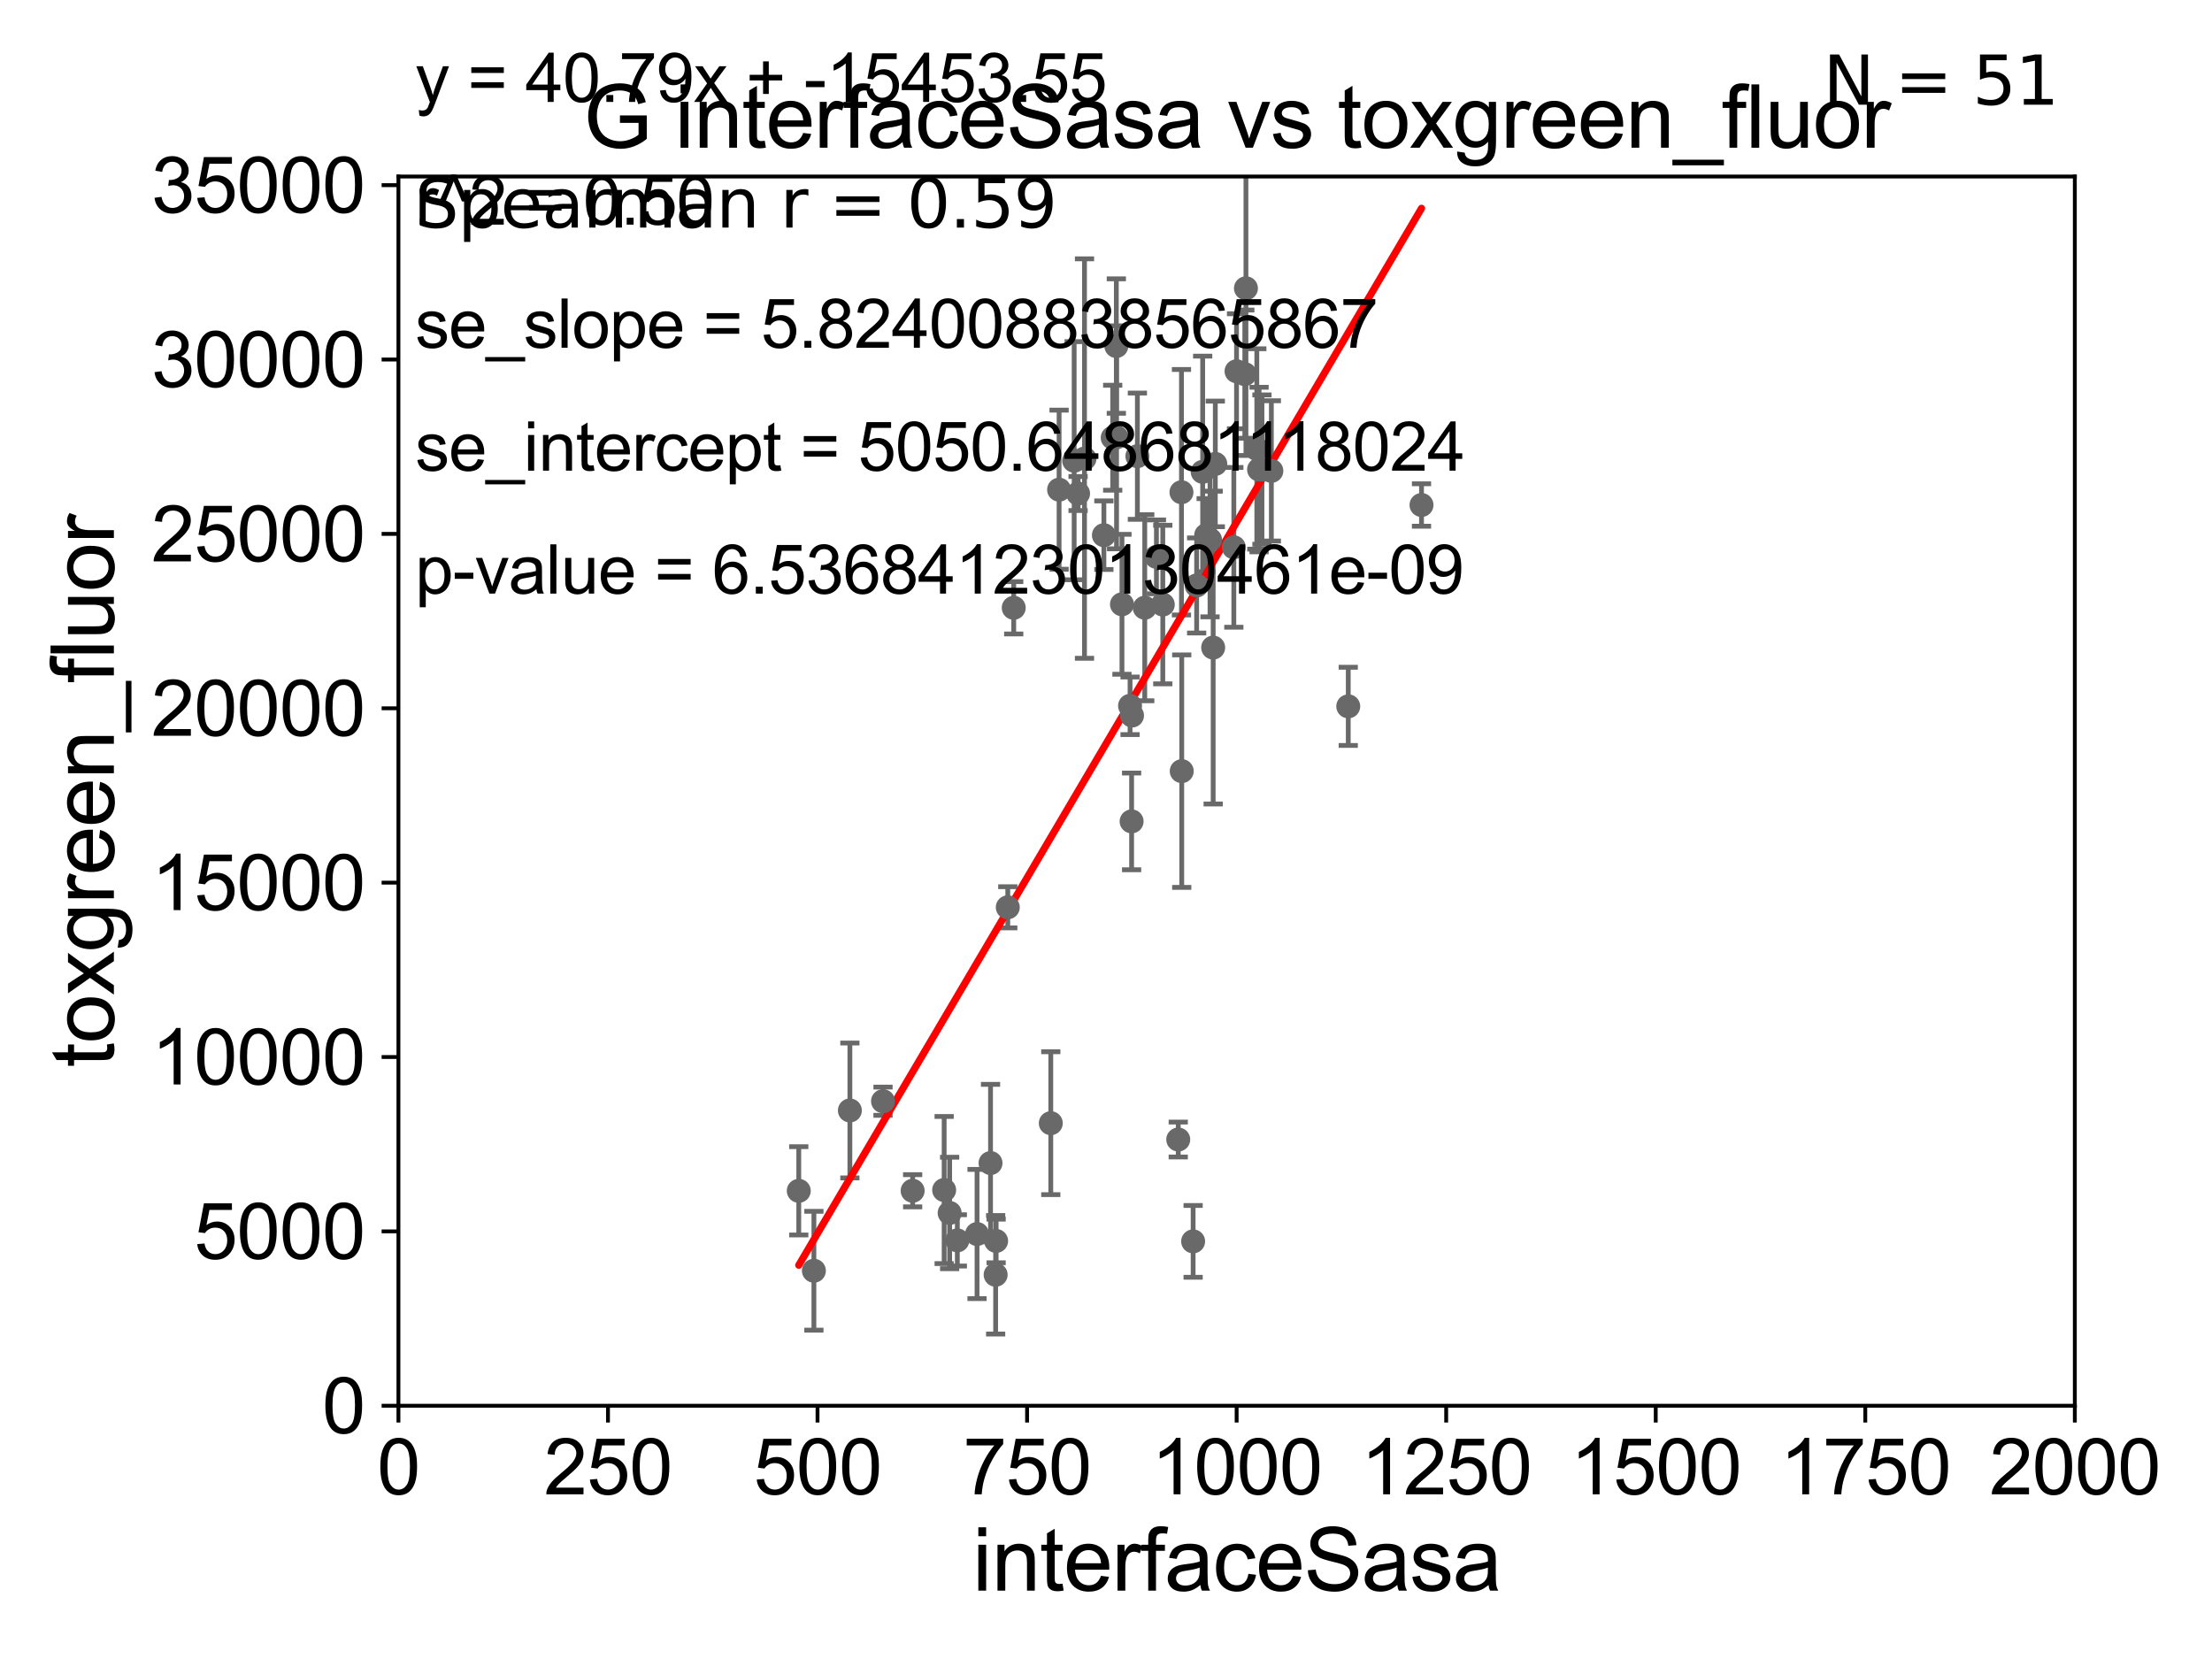 <?xml version="1.0" encoding="utf-8" standalone="no"?>
<!DOCTYPE svg PUBLIC "-//W3C//DTD SVG 1.1//EN"
  "http://www.w3.org/Graphics/SVG/1.1/DTD/svg11.dtd">
<svg xmlns:xlink="http://www.w3.org/1999/xlink" width="460.8pt" height="345.6pt" viewBox="0 0 460.8 345.6" xmlns="http://www.w3.org/2000/svg" version="1.1">
 <defs>
  <style type="text/css">*{stroke-linejoin: round; stroke-linecap: butt}</style>
 </defs>
 <g id="figure_1">
  <g id="patch_1">
   <path d="M 0 345.6 
L 460.8 345.6 
L 460.8 0 
L 0 0 
z
" style="fill: #ffffff"/>
  </g>
  <g id="axes_1">
   <g id="patch_2">
    <path d="M 83 292.84 
L 432.225 292.84 
L 432.225 36.775 
L 83 36.775 
z
" style="fill: #ffffff"/>
   </g>
   <g id="PathCollection_1">
    <defs>
     <path id="m48f8f213a9" d="M 0 1.118 
C 0.297 1.118 0.581 1 0.791 0.791 
C 1 0.581 1.118 0.297 1.118 0 
C 1.118 -0.297 1 -0.581 0.791 -0.791 
C 0.581 -1 0.297 -1.118 0 -1.118 
C -0.297 -1.118 -0.581 -1 -0.791 -0.791 
C -1 -0.581 -1.118 -0.297 -1.118 0 
C -1.118 0.297 -1 0.581 -0.791 0.791 
C -0.581 1 -0.297 1.118 0 1.118 
z
" style="stroke: #696969"/>
    </defs>
    <g clip-path="url(#p2ac4b951a3)">
     <use xlink:href="#m48f8f213a9" x="251.267" y="111.488" style="fill: #696969; stroke: #696969"/>
     <use xlink:href="#m48f8f213a9" x="211.178" y="126.613" style="fill: #696969; stroke: #696969"/>
     <use xlink:href="#m48f8f213a9" x="231.796" y="91.187" style="fill: #696969; stroke: #696969"/>
     <use xlink:href="#m48f8f213a9" x="225.922" y="95.527" style="fill: #696969; stroke: #696969"/>
     <use xlink:href="#m48f8f213a9" x="224.583" y="102.813" style="fill: #696969; stroke: #696969"/>
     <use xlink:href="#m48f8f213a9" x="218.899" y="233.98" style="fill: #696969; stroke: #696969"/>
     <use xlink:href="#m48f8f213a9" x="238.473" y="126.6" style="fill: #696969; stroke: #696969"/>
     <use xlink:href="#m48f8f213a9" x="235.735" y="171.111" style="fill: #696969; stroke: #696969"/>
     <use xlink:href="#m48f8f213a9" x="245.451" y="237.384" style="fill: #696969; stroke: #696969"/>
     <use xlink:href="#m48f8f213a9" x="248.55" y="258.602" style="fill: #696969; stroke: #696969"/>
     <use xlink:href="#m48f8f213a9" x="166.398" y="248.073" style="fill: #696969; stroke: #696969"/>
     <use xlink:href="#m48f8f213a9" x="235.821" y="149.058" style="fill: #696969; stroke: #696969"/>
     <use xlink:href="#m48f8f213a9" x="220.628" y="102.009" style="fill: #696969; stroke: #696969"/>
     <use xlink:href="#m48f8f213a9" x="207.41" y="265.558" style="fill: #696969; stroke: #696969"/>
     <use xlink:href="#m48f8f213a9" x="207.511" y="258.514" style="fill: #696969; stroke: #696969"/>
     <use xlink:href="#m48f8f213a9" x="209.94" y="189.009" style="fill: #696969; stroke: #696969"/>
     <use xlink:href="#m48f8f213a9" x="199.43" y="258.394" style="fill: #696969; stroke: #696969"/>
     <use xlink:href="#m48f8f213a9" x="196.685" y="247.906" style="fill: #696969; stroke: #696969"/>
     <use xlink:href="#m48f8f213a9" x="206.346" y="242.287" style="fill: #696969; stroke: #696969"/>
     <use xlink:href="#m48f8f213a9" x="183.95" y="229.401" style="fill: #696969; stroke: #696969"/>
     <use xlink:href="#m48f8f213a9" x="203.535" y="257.071" style="fill: #696969; stroke: #696969"/>
     <use xlink:href="#m48f8f213a9" x="197.827" y="252.683" style="fill: #696969; stroke: #696969"/>
     <use xlink:href="#m48f8f213a9" x="169.55" y="264.717" style="fill: #696969; stroke: #696969"/>
     <use xlink:href="#m48f8f213a9" x="190.121" y="248.059" style="fill: #696969; stroke: #696969"/>
     <use xlink:href="#m48f8f213a9" x="177.046" y="231.33" style="fill: #696969; stroke: #696969"/>
     <use xlink:href="#m48f8f213a9" x="236.938" y="95.033" style="fill: #696969; stroke: #696969"/>
     <use xlink:href="#m48f8f213a9" x="257.593" y="77.339" style="fill: #696969; stroke: #696969"/>
     <use xlink:href="#m48f8f213a9" x="252.725" y="134.903" style="fill: #696969; stroke: #696969"/>
     <use xlink:href="#m48f8f213a9" x="250.539" y="98.294" style="fill: #696969; stroke: #696969"/>
     <use xlink:href="#m48f8f213a9" x="261.817" y="93.526" style="fill: #696969; stroke: #696969"/>
     <use xlink:href="#m48f8f213a9" x="229.961" y="111.489" style="fill: #696969; stroke: #696969"/>
     <use xlink:href="#m48f8f213a9" x="259.318" y="77.939" style="fill: #696969; stroke: #696969"/>
     <use xlink:href="#m48f8f213a9" x="264.847" y="98.095" style="fill: #696969; stroke: #696969"/>
     <use xlink:href="#m48f8f213a9" x="232.552" y="72.091" style="fill: #696969; stroke: #696969"/>
     <use xlink:href="#m48f8f213a9" x="257.029" y="114.019" style="fill: #696969; stroke: #696969"/>
     <use xlink:href="#m48f8f213a9" x="262.287" y="97.813" style="fill: #696969; stroke: #696969"/>
     <use xlink:href="#m48f8f213a9" x="252.07" y="112.428" style="fill: #696969; stroke: #696969"/>
     <use xlink:href="#m48f8f213a9" x="232.598" y="91.102" style="fill: #696969; stroke: #696969"/>
     <use xlink:href="#m48f8f213a9" x="262.889" y="97.821" style="fill: #696969; stroke: #696969"/>
     <use xlink:href="#m48f8f213a9" x="242.231" y="125.939" style="fill: #696969; stroke: #696969"/>
     <use xlink:href="#m48f8f213a9" x="249.283" y="121.968" style="fill: #696969; stroke: #696969"/>
     <use xlink:href="#m48f8f213a9" x="259.552" y="60.054" style="fill: #696969; stroke: #696969"/>
     <use xlink:href="#m48f8f213a9" x="253.17" y="96.642" style="fill: #696969; stroke: #696969"/>
     <use xlink:href="#m48f8f213a9" x="235.411" y="147.034" style="fill: #696969; stroke: #696969"/>
     <use xlink:href="#m48f8f213a9" x="223.767" y="95.974" style="fill: #696969; stroke: #696969"/>
     <use xlink:href="#m48f8f213a9" x="246.177" y="160.644" style="fill: #696969; stroke: #696969"/>
     <use xlink:href="#m48f8f213a9" x="240.907" y="116.005" style="fill: #696969; stroke: #696969"/>
     <use xlink:href="#m48f8f213a9" x="296.125" y="105.2" style="fill: #696969; stroke: #696969"/>
     <use xlink:href="#m48f8f213a9" x="233.726" y="125.886" style="fill: #696969; stroke: #696969"/>
     <use xlink:href="#m48f8f213a9" x="246.121" y="102.541" style="fill: #696969; stroke: #696969"/>
     <use xlink:href="#m48f8f213a9" x="280.866" y="147.143" style="fill: #696969; stroke: #696969"/>
    </g>
   </g>
   <g id="matplotlib.axis_1">
    <g id="xtick_1">
     <g id="line2d_1">
      <defs>
       <path id="m842a71f0bc" d="M 0 0 
L 0 3.5 
" style="stroke: #000000; stroke-width: 0.8"/>
      </defs>
      <g>
       <use xlink:href="#m842a71f0bc" x="83" y="292.84" style="stroke: #000000; stroke-width: 0.8"/>
      </g>
     </g>
     <g id="text_1">
      <!-- 0 -->
      <g transform="translate(78.551 311.293)scale(0.16 -0.16)">
       <defs>
        <path id="ArialMT-30" d="M 266 2259 
Q 266 3072 433 3567 
Q 600 4063 929 4331 
Q 1259 4600 1759 4600 
Q 2128 4600 2406 4451 
Q 2684 4303 2865 4023 
Q 3047 3744 3150 3342 
Q 3253 2941 3253 2259 
Q 3253 1453 3087 958 
Q 2922 463 2592 192 
Q 2263 -78 1759 -78 
Q 1097 -78 719 397 
Q 266 969 266 2259 
z
M 844 2259 
Q 844 1131 1108 757 
Q 1372 384 1759 384 
Q 2147 384 2411 759 
Q 2675 1134 2675 2259 
Q 2675 3391 2411 3762 
Q 2147 4134 1753 4134 
Q 1366 4134 1134 3806 
Q 844 3388 844 2259 
z
" transform="scale(0.016)"/>
       </defs>
       <use xlink:href="#ArialMT-30"/>
      </g>
     </g>
    </g>
    <g id="xtick_2">
     <g id="line2d_2">
      <g>
       <use xlink:href="#m842a71f0bc" x="126.653" y="292.84" style="stroke: #000000; stroke-width: 0.8"/>
      </g>
     </g>
     <g id="text_2">
      <!-- 250 -->
      <g transform="translate(113.307 311.293)scale(0.16 -0.16)">
       <defs>
        <path id="ArialMT-32" d="M 3222 541 
L 3222 0 
L 194 0 
Q 188 203 259 391 
Q 375 700 629 1000 
Q 884 1300 1366 1694 
Q 2113 2306 2375 2664 
Q 2638 3022 2638 3341 
Q 2638 3675 2398 3904 
Q 2159 4134 1775 4134 
Q 1369 4134 1125 3890 
Q 881 3647 878 3216 
L 300 3275 
Q 359 3922 746 4261 
Q 1134 4600 1788 4600 
Q 2447 4600 2831 4234 
Q 3216 3869 3216 3328 
Q 3216 3053 3103 2787 
Q 2991 2522 2730 2228 
Q 2469 1934 1863 1422 
Q 1356 997 1212 845 
Q 1069 694 975 541 
L 3222 541 
z
" transform="scale(0.016)"/>
        <path id="ArialMT-35" d="M 266 1200 
L 856 1250 
Q 922 819 1161 601 
Q 1400 384 1738 384 
Q 2144 384 2425 690 
Q 2706 997 2706 1503 
Q 2706 1984 2436 2262 
Q 2166 2541 1728 2541 
Q 1456 2541 1237 2417 
Q 1019 2294 894 2097 
L 366 2166 
L 809 4519 
L 3088 4519 
L 3088 3981 
L 1259 3981 
L 1013 2750 
Q 1425 3038 1878 3038 
Q 2478 3038 2890 2622 
Q 3303 2206 3303 1553 
Q 3303 931 2941 478 
Q 2500 -78 1738 -78 
Q 1113 -78 717 272 
Q 322 622 266 1200 
z
" transform="scale(0.016)"/>
       </defs>
       <use xlink:href="#ArialMT-32"/>
       <use xlink:href="#ArialMT-35" x="55.615"/>
       <use xlink:href="#ArialMT-30" x="111.23"/>
      </g>
     </g>
    </g>
    <g id="xtick_3">
     <g id="line2d_3">
      <g>
       <use xlink:href="#m842a71f0bc" x="170.306" y="292.84" style="stroke: #000000; stroke-width: 0.8"/>
      </g>
     </g>
     <g id="text_3">
      <!-- 500 -->
      <g transform="translate(156.96 311.293)scale(0.16 -0.16)">
       <use xlink:href="#ArialMT-35"/>
       <use xlink:href="#ArialMT-30" x="55.615"/>
       <use xlink:href="#ArialMT-30" x="111.23"/>
      </g>
     </g>
    </g>
    <g id="xtick_4">
     <g id="line2d_4">
      <g>
       <use xlink:href="#m842a71f0bc" x="213.959" y="292.84" style="stroke: #000000; stroke-width: 0.8"/>
      </g>
     </g>
     <g id="text_4">
      <!-- 750 -->
      <g transform="translate(200.613 311.293)scale(0.16 -0.16)">
       <defs>
        <path id="ArialMT-37" d="M 303 3981 
L 303 4522 
L 3269 4522 
L 3269 4084 
Q 2831 3619 2401 2847 
Q 1972 2075 1738 1259 
Q 1569 684 1522 0 
L 944 0 
Q 953 541 1156 1306 
Q 1359 2072 1739 2783 
Q 2119 3494 2547 3981 
L 303 3981 
z
" transform="scale(0.016)"/>
       </defs>
       <use xlink:href="#ArialMT-37"/>
       <use xlink:href="#ArialMT-35" x="55.615"/>
       <use xlink:href="#ArialMT-30" x="111.23"/>
      </g>
     </g>
    </g>
    <g id="xtick_5">
     <g id="line2d_5">
      <g>
       <use xlink:href="#m842a71f0bc" x="257.613" y="292.84" style="stroke: #000000; stroke-width: 0.8"/>
      </g>
     </g>
     <g id="text_5">
      <!-- 1000 -->
      <g transform="translate(239.817 311.293)scale(0.16 -0.16)">
       <defs>
        <path id="ArialMT-31" d="M 2384 0 
L 1822 0 
L 1822 3584 
Q 1619 3391 1289 3197 
Q 959 3003 697 2906 
L 697 3450 
Q 1169 3672 1522 3987 
Q 1875 4303 2022 4600 
L 2384 4600 
L 2384 0 
z
" transform="scale(0.016)"/>
       </defs>
       <use xlink:href="#ArialMT-31"/>
       <use xlink:href="#ArialMT-30" x="55.615"/>
       <use xlink:href="#ArialMT-30" x="111.23"/>
       <use xlink:href="#ArialMT-30" x="166.846"/>
      </g>
     </g>
    </g>
    <g id="xtick_6">
     <g id="line2d_6">
      <g>
       <use xlink:href="#m842a71f0bc" x="301.266" y="292.84" style="stroke: #000000; stroke-width: 0.8"/>
      </g>
     </g>
     <g id="text_6">
      <!-- 1250 -->
      <g transform="translate(283.471 311.293)scale(0.16 -0.16)">
       <use xlink:href="#ArialMT-31"/>
       <use xlink:href="#ArialMT-32" x="55.615"/>
       <use xlink:href="#ArialMT-35" x="111.23"/>
       <use xlink:href="#ArialMT-30" x="166.846"/>
      </g>
     </g>
    </g>
    <g id="xtick_7">
     <g id="line2d_7">
      <g>
       <use xlink:href="#m842a71f0bc" x="344.919" y="292.84" style="stroke: #000000; stroke-width: 0.8"/>
      </g>
     </g>
     <g id="text_7">
      <!-- 1500 -->
      <g transform="translate(327.124 311.293)scale(0.16 -0.16)">
       <use xlink:href="#ArialMT-31"/>
       <use xlink:href="#ArialMT-35" x="55.615"/>
       <use xlink:href="#ArialMT-30" x="111.23"/>
       <use xlink:href="#ArialMT-30" x="166.846"/>
      </g>
     </g>
    </g>
    <g id="xtick_8">
     <g id="line2d_8">
      <g>
       <use xlink:href="#m842a71f0bc" x="388.572" y="292.84" style="stroke: #000000; stroke-width: 0.8"/>
      </g>
     </g>
     <g id="text_8">
      <!-- 1750 -->
      <g transform="translate(370.777 311.293)scale(0.16 -0.16)">
       <use xlink:href="#ArialMT-31"/>
       <use xlink:href="#ArialMT-37" x="55.615"/>
       <use xlink:href="#ArialMT-35" x="111.23"/>
       <use xlink:href="#ArialMT-30" x="166.846"/>
      </g>
     </g>
    </g>
    <g id="xtick_9">
     <g id="line2d_9">
      <g>
       <use xlink:href="#m842a71f0bc" x="432.225" y="292.84" style="stroke: #000000; stroke-width: 0.8"/>
      </g>
     </g>
     <g id="text_9">
      <!-- 2000 -->
      <g transform="translate(414.43 311.293)scale(0.16 -0.16)">
       <use xlink:href="#ArialMT-32"/>
       <use xlink:href="#ArialMT-30" x="55.615"/>
       <use xlink:href="#ArialMT-30" x="111.23"/>
       <use xlink:href="#ArialMT-30" x="166.846"/>
      </g>
     </g>
    </g>
    <g id="text_10">
     <!-- interfaceSasa -->
     <g transform="translate(202.583 331.357)scale(0.18 -0.18)">
      <defs>
       <path id="ArialMT-69" d="M 425 3934 
L 425 4581 
L 988 4581 
L 988 3934 
L 425 3934 
z
M 425 0 
L 425 3319 
L 988 3319 
L 988 0 
L 425 0 
z
" transform="scale(0.016)"/>
       <path id="ArialMT-6e" d="M 422 0 
L 422 3319 
L 928 3319 
L 928 2847 
Q 1294 3394 1984 3394 
Q 2284 3394 2536 3286 
Q 2788 3178 2913 3003 
Q 3038 2828 3088 2588 
Q 3119 2431 3119 2041 
L 3119 0 
L 2556 0 
L 2556 2019 
Q 2556 2363 2490 2533 
Q 2425 2703 2258 2804 
Q 2091 2906 1866 2906 
Q 1506 2906 1245 2678 
Q 984 2450 984 1813 
L 984 0 
L 422 0 
z
" transform="scale(0.016)"/>
       <path id="ArialMT-74" d="M 1650 503 
L 1731 6 
Q 1494 -44 1306 -44 
Q 1000 -44 831 53 
Q 663 150 594 308 
Q 525 466 525 972 
L 525 2881 
L 113 2881 
L 113 3319 
L 525 3319 
L 525 4141 
L 1084 4478 
L 1084 3319 
L 1650 3319 
L 1650 2881 
L 1084 2881 
L 1084 941 
Q 1084 700 1114 631 
Q 1144 563 1211 522 
Q 1278 481 1403 481 
Q 1497 481 1650 503 
z
" transform="scale(0.016)"/>
       <path id="ArialMT-65" d="M 2694 1069 
L 3275 997 
Q 3138 488 2766 206 
Q 2394 -75 1816 -75 
Q 1088 -75 661 373 
Q 234 822 234 1631 
Q 234 2469 665 2931 
Q 1097 3394 1784 3394 
Q 2450 3394 2872 2941 
Q 3294 2488 3294 1666 
Q 3294 1616 3291 1516 
L 816 1516 
Q 847 969 1125 678 
Q 1403 388 1819 388 
Q 2128 388 2347 550 
Q 2566 713 2694 1069 
z
M 847 1978 
L 2700 1978 
Q 2663 2397 2488 2606 
Q 2219 2931 1791 2931 
Q 1403 2931 1139 2672 
Q 875 2413 847 1978 
z
" transform="scale(0.016)"/>
       <path id="ArialMT-72" d="M 416 0 
L 416 3319 
L 922 3319 
L 922 2816 
Q 1116 3169 1280 3281 
Q 1444 3394 1641 3394 
Q 1925 3394 2219 3213 
L 2025 2691 
Q 1819 2813 1613 2813 
Q 1428 2813 1281 2702 
Q 1134 2591 1072 2394 
Q 978 2094 978 1738 
L 978 0 
L 416 0 
z
" transform="scale(0.016)"/>
       <path id="ArialMT-66" d="M 556 0 
L 556 2881 
L 59 2881 
L 59 3319 
L 556 3319 
L 556 3672 
Q 556 4006 616 4169 
Q 697 4388 901 4523 
Q 1106 4659 1475 4659 
Q 1713 4659 2000 4603 
L 1916 4113 
Q 1741 4144 1584 4144 
Q 1328 4144 1222 4034 
Q 1116 3925 1116 3625 
L 1116 3319 
L 1763 3319 
L 1763 2881 
L 1116 2881 
L 1116 0 
L 556 0 
z
" transform="scale(0.016)"/>
       <path id="ArialMT-61" d="M 2588 409 
Q 2275 144 1986 34 
Q 1697 -75 1366 -75 
Q 819 -75 525 192 
Q 231 459 231 875 
Q 231 1119 342 1320 
Q 453 1522 633 1644 
Q 813 1766 1038 1828 
Q 1203 1872 1538 1913 
Q 2219 1994 2541 2106 
Q 2544 2222 2544 2253 
Q 2544 2597 2384 2738 
Q 2169 2928 1744 2928 
Q 1347 2928 1158 2789 
Q 969 2650 878 2297 
L 328 2372 
Q 403 2725 575 2942 
Q 747 3159 1072 3276 
Q 1397 3394 1825 3394 
Q 2250 3394 2515 3294 
Q 2781 3194 2906 3042 
Q 3031 2891 3081 2659 
Q 3109 2516 3109 2141 
L 3109 1391 
Q 3109 606 3145 398 
Q 3181 191 3288 0 
L 2700 0 
Q 2613 175 2588 409 
z
M 2541 1666 
Q 2234 1541 1622 1453 
Q 1275 1403 1131 1340 
Q 988 1278 909 1158 
Q 831 1038 831 891 
Q 831 666 1001 516 
Q 1172 366 1500 366 
Q 1825 366 2078 508 
Q 2331 650 2450 897 
Q 2541 1088 2541 1459 
L 2541 1666 
z
" transform="scale(0.016)"/>
       <path id="ArialMT-63" d="M 2588 1216 
L 3141 1144 
Q 3050 572 2676 248 
Q 2303 -75 1759 -75 
Q 1078 -75 664 370 
Q 250 816 250 1647 
Q 250 2184 428 2587 
Q 606 2991 970 3192 
Q 1334 3394 1763 3394 
Q 2303 3394 2647 3120 
Q 2991 2847 3088 2344 
L 2541 2259 
Q 2463 2594 2264 2762 
Q 2066 2931 1784 2931 
Q 1359 2931 1093 2626 
Q 828 2322 828 1663 
Q 828 994 1084 691 
Q 1341 388 1753 388 
Q 2084 388 2306 591 
Q 2528 794 2588 1216 
z
" transform="scale(0.016)"/>
       <path id="ArialMT-53" d="M 288 1472 
L 859 1522 
Q 900 1178 1048 958 
Q 1197 738 1509 602 
Q 1822 466 2213 466 
Q 2559 466 2825 569 
Q 3091 672 3220 851 
Q 3350 1031 3350 1244 
Q 3350 1459 3225 1620 
Q 3100 1781 2813 1891 
Q 2628 1963 1997 2114 
Q 1366 2266 1113 2400 
Q 784 2572 623 2826 
Q 463 3081 463 3397 
Q 463 3744 659 4045 
Q 856 4347 1234 4503 
Q 1613 4659 2075 4659 
Q 2584 4659 2973 4495 
Q 3363 4331 3572 4012 
Q 3781 3694 3797 3291 
L 3216 3247 
Q 3169 3681 2898 3903 
Q 2628 4125 2100 4125 
Q 1550 4125 1298 3923 
Q 1047 3722 1047 3438 
Q 1047 3191 1225 3031 
Q 1400 2872 2139 2705 
Q 2878 2538 3153 2413 
Q 3553 2228 3743 1945 
Q 3934 1663 3934 1294 
Q 3934 928 3725 604 
Q 3516 281 3123 101 
Q 2731 -78 2241 -78 
Q 1619 -78 1198 103 
Q 778 284 539 648 
Q 300 1013 288 1472 
z
" transform="scale(0.016)"/>
       <path id="ArialMT-73" d="M 197 991 
L 753 1078 
Q 800 744 1014 566 
Q 1228 388 1613 388 
Q 2000 388 2187 545 
Q 2375 703 2375 916 
Q 2375 1106 2209 1216 
Q 2094 1291 1634 1406 
Q 1016 1563 777 1677 
Q 538 1791 414 1992 
Q 291 2194 291 2438 
Q 291 2659 392 2848 
Q 494 3038 669 3163 
Q 800 3259 1026 3326 
Q 1253 3394 1513 3394 
Q 1903 3394 2198 3281 
Q 2494 3169 2634 2976 
Q 2775 2784 2828 2463 
L 2278 2388 
Q 2241 2644 2061 2787 
Q 1881 2931 1553 2931 
Q 1166 2931 1000 2803 
Q 834 2675 834 2503 
Q 834 2394 903 2306 
Q 972 2216 1119 2156 
Q 1203 2125 1616 2013 
Q 2213 1853 2448 1751 
Q 2684 1650 2818 1456 
Q 2953 1263 2953 975 
Q 2953 694 2789 445 
Q 2625 197 2315 61 
Q 2006 -75 1616 -75 
Q 969 -75 630 194 
Q 291 463 197 991 
z
" transform="scale(0.016)"/>
      </defs>
      <use xlink:href="#ArialMT-69"/>
      <use xlink:href="#ArialMT-6e" x="22.217"/>
      <use xlink:href="#ArialMT-74" x="77.832"/>
      <use xlink:href="#ArialMT-65" x="105.615"/>
      <use xlink:href="#ArialMT-72" x="161.23"/>
      <use xlink:href="#ArialMT-66" x="194.531"/>
      <use xlink:href="#ArialMT-61" x="222.314"/>
      <use xlink:href="#ArialMT-63" x="277.93"/>
      <use xlink:href="#ArialMT-65" x="327.93"/>
      <use xlink:href="#ArialMT-53" x="383.545"/>
      <use xlink:href="#ArialMT-61" x="450.244"/>
      <use xlink:href="#ArialMT-73" x="505.859"/>
      <use xlink:href="#ArialMT-61" x="555.859"/>
     </g>
    </g>
   </g>
   <g id="matplotlib.axis_2">
    <g id="ytick_1">
     <g id="line2d_10">
      <defs>
       <path id="m623da33786" d="M 0 0 
L -3.5 0 
" style="stroke: #000000; stroke-width: 0.8"/>
      </defs>
      <g>
       <use xlink:href="#m623da33786" x="83" y="292.84" style="stroke: #000000; stroke-width: 0.8"/>
      </g>
     </g>
     <g id="text_11">
      <!-- 0 -->
      <g transform="translate(67.103 298.566)scale(0.16 -0.16)">
       <use xlink:href="#ArialMT-30"/>
      </g>
     </g>
    </g>
    <g id="ytick_2">
     <g id="line2d_11">
      <g>
       <use xlink:href="#m623da33786" x="83" y="256.516" style="stroke: #000000; stroke-width: 0.8"/>
      </g>
     </g>
     <g id="text_12">
      <!-- 5000 -->
      <g transform="translate(40.41 262.242)scale(0.16 -0.16)">
       <use xlink:href="#ArialMT-35"/>
       <use xlink:href="#ArialMT-30" x="55.615"/>
       <use xlink:href="#ArialMT-30" x="111.23"/>
       <use xlink:href="#ArialMT-30" x="166.846"/>
      </g>
     </g>
    </g>
    <g id="ytick_3">
     <g id="line2d_12">
      <g>
       <use xlink:href="#m623da33786" x="83" y="220.192" style="stroke: #000000; stroke-width: 0.8"/>
      </g>
     </g>
     <g id="text_13">
      <!-- 10000 -->
      <g transform="translate(31.512 225.918)scale(0.16 -0.16)">
       <use xlink:href="#ArialMT-31"/>
       <use xlink:href="#ArialMT-30" x="55.615"/>
       <use xlink:href="#ArialMT-30" x="111.23"/>
       <use xlink:href="#ArialMT-30" x="166.846"/>
       <use xlink:href="#ArialMT-30" x="222.461"/>
      </g>
     </g>
    </g>
    <g id="ytick_4">
     <g id="line2d_13">
      <g>
       <use xlink:href="#m623da33786" x="83" y="183.867" style="stroke: #000000; stroke-width: 0.8"/>
      </g>
     </g>
     <g id="text_14">
      <!-- 15000 -->
      <g transform="translate(31.512 189.594)scale(0.16 -0.16)">
       <use xlink:href="#ArialMT-31"/>
       <use xlink:href="#ArialMT-35" x="55.615"/>
       <use xlink:href="#ArialMT-30" x="111.23"/>
       <use xlink:href="#ArialMT-30" x="166.846"/>
       <use xlink:href="#ArialMT-30" x="222.461"/>
      </g>
     </g>
    </g>
    <g id="ytick_5">
     <g id="line2d_14">
      <g>
       <use xlink:href="#m623da33786" x="83" y="147.543" style="stroke: #000000; stroke-width: 0.8"/>
      </g>
     </g>
     <g id="text_15">
      <!-- 20000 -->
      <g transform="translate(31.512 153.27)scale(0.16 -0.16)">
       <use xlink:href="#ArialMT-32"/>
       <use xlink:href="#ArialMT-30" x="55.615"/>
       <use xlink:href="#ArialMT-30" x="111.23"/>
       <use xlink:href="#ArialMT-30" x="166.846"/>
       <use xlink:href="#ArialMT-30" x="222.461"/>
      </g>
     </g>
    </g>
    <g id="ytick_6">
     <g id="line2d_15">
      <g>
       <use xlink:href="#m623da33786" x="83" y="111.219" style="stroke: #000000; stroke-width: 0.8"/>
      </g>
     </g>
     <g id="text_16">
      <!-- 25000 -->
      <g transform="translate(31.512 116.945)scale(0.16 -0.16)">
       <use xlink:href="#ArialMT-32"/>
       <use xlink:href="#ArialMT-35" x="55.615"/>
       <use xlink:href="#ArialMT-30" x="111.23"/>
       <use xlink:href="#ArialMT-30" x="166.846"/>
       <use xlink:href="#ArialMT-30" x="222.461"/>
      </g>
     </g>
    </g>
    <g id="ytick_7">
     <g id="line2d_16">
      <g>
       <use xlink:href="#m623da33786" x="83" y="74.895" style="stroke: #000000; stroke-width: 0.8"/>
      </g>
     </g>
     <g id="text_17">
      <!-- 30000 -->
      <g transform="translate(31.512 80.621)scale(0.16 -0.16)">
       <defs>
        <path id="ArialMT-33" d="M 269 1209 
L 831 1284 
Q 928 806 1161 595 
Q 1394 384 1728 384 
Q 2125 384 2398 659 
Q 2672 934 2672 1341 
Q 2672 1728 2419 1979 
Q 2166 2231 1775 2231 
Q 1616 2231 1378 2169 
L 1441 2663 
Q 1497 2656 1531 2656 
Q 1891 2656 2178 2843 
Q 2466 3031 2466 3422 
Q 2466 3731 2256 3934 
Q 2047 4138 1716 4138 
Q 1388 4138 1169 3931 
Q 950 3725 888 3313 
L 325 3413 
Q 428 3978 793 4289 
Q 1159 4600 1703 4600 
Q 2078 4600 2393 4439 
Q 2709 4278 2876 4000 
Q 3044 3722 3044 3409 
Q 3044 3113 2884 2869 
Q 2725 2625 2413 2481 
Q 2819 2388 3044 2092 
Q 3269 1797 3269 1353 
Q 3269 753 2831 336 
Q 2394 -81 1725 -81 
Q 1122 -81 723 278 
Q 325 638 269 1209 
z
" transform="scale(0.016)"/>
       </defs>
       <use xlink:href="#ArialMT-33"/>
       <use xlink:href="#ArialMT-30" x="55.615"/>
       <use xlink:href="#ArialMT-30" x="111.23"/>
       <use xlink:href="#ArialMT-30" x="166.846"/>
       <use xlink:href="#ArialMT-30" x="222.461"/>
      </g>
     </g>
    </g>
    <g id="ytick_8">
     <g id="line2d_17">
      <g>
       <use xlink:href="#m623da33786" x="83" y="38.571" style="stroke: #000000; stroke-width: 0.8"/>
      </g>
     </g>
     <g id="text_18">
      <!-- 35000 -->
      <g transform="translate(31.512 44.297)scale(0.16 -0.16)">
       <use xlink:href="#ArialMT-33"/>
       <use xlink:href="#ArialMT-35" x="55.615"/>
       <use xlink:href="#ArialMT-30" x="111.23"/>
       <use xlink:href="#ArialMT-30" x="166.846"/>
       <use xlink:href="#ArialMT-30" x="222.461"/>
      </g>
     </g>
    </g>
    <g id="text_19">
     <!-- toxgreen_fluor -->
     <g transform="translate(23.724 222.34)rotate(-90)scale(0.18 -0.18)">
      <defs>
       <path id="ArialMT-6f" d="M 213 1659 
Q 213 2581 725 3025 
Q 1153 3394 1769 3394 
Q 2453 3394 2887 2945 
Q 3322 2497 3322 1706 
Q 3322 1066 3130 698 
Q 2938 331 2570 128 
Q 2203 -75 1769 -75 
Q 1072 -75 642 372 
Q 213 819 213 1659 
z
M 791 1659 
Q 791 1022 1069 705 
Q 1347 388 1769 388 
Q 2188 388 2466 706 
Q 2744 1025 2744 1678 
Q 2744 2294 2464 2611 
Q 2184 2928 1769 2928 
Q 1347 2928 1069 2612 
Q 791 2297 791 1659 
z
" transform="scale(0.016)"/>
       <path id="ArialMT-78" d="M 47 0 
L 1259 1725 
L 138 3319 
L 841 3319 
L 1350 2541 
Q 1494 2319 1581 2169 
Q 1719 2375 1834 2534 
L 2394 3319 
L 3066 3319 
L 1919 1756 
L 3153 0 
L 2463 0 
L 1781 1031 
L 1600 1309 
L 728 0 
L 47 0 
z
" transform="scale(0.016)"/>
       <path id="ArialMT-67" d="M 319 -275 
L 866 -356 
Q 900 -609 1056 -725 
Q 1266 -881 1628 -881 
Q 2019 -881 2231 -725 
Q 2444 -569 2519 -288 
Q 2563 -116 2559 434 
Q 2191 0 1641 0 
Q 956 0 581 494 
Q 206 988 206 1678 
Q 206 2153 378 2554 
Q 550 2956 876 3175 
Q 1203 3394 1644 3394 
Q 2231 3394 2613 2919 
L 2613 3319 
L 3131 3319 
L 3131 450 
Q 3131 -325 2973 -648 
Q 2816 -972 2473 -1159 
Q 2131 -1347 1631 -1347 
Q 1038 -1347 672 -1080 
Q 306 -813 319 -275 
z
M 784 1719 
Q 784 1066 1043 766 
Q 1303 466 1694 466 
Q 2081 466 2343 764 
Q 2606 1063 2606 1700 
Q 2606 2309 2336 2618 
Q 2066 2928 1684 2928 
Q 1309 2928 1046 2623 
Q 784 2319 784 1719 
z
" transform="scale(0.016)"/>
       <path id="ArialMT-5f" d="M -97 -1272 
L -97 -866 
L 3631 -866 
L 3631 -1272 
L -97 -1272 
z
" transform="scale(0.016)"/>
       <path id="ArialMT-6c" d="M 409 0 
L 409 4581 
L 972 4581 
L 972 0 
L 409 0 
z
" transform="scale(0.016)"/>
       <path id="ArialMT-75" d="M 2597 0 
L 2597 488 
Q 2209 -75 1544 -75 
Q 1250 -75 995 37 
Q 741 150 617 320 
Q 494 491 444 738 
Q 409 903 409 1263 
L 409 3319 
L 972 3319 
L 972 1478 
Q 972 1038 1006 884 
Q 1059 663 1231 536 
Q 1403 409 1656 409 
Q 1909 409 2131 539 
Q 2353 669 2445 892 
Q 2538 1116 2538 1541 
L 2538 3319 
L 3100 3319 
L 3100 0 
L 2597 0 
z
" transform="scale(0.016)"/>
      </defs>
      <use xlink:href="#ArialMT-74"/>
      <use xlink:href="#ArialMT-6f" x="27.783"/>
      <use xlink:href="#ArialMT-78" x="83.398"/>
      <use xlink:href="#ArialMT-67" x="133.398"/>
      <use xlink:href="#ArialMT-72" x="189.014"/>
      <use xlink:href="#ArialMT-65" x="222.314"/>
      <use xlink:href="#ArialMT-65" x="277.93"/>
      <use xlink:href="#ArialMT-6e" x="333.545"/>
      <use xlink:href="#ArialMT-5f" x="389.16"/>
      <use xlink:href="#ArialMT-66" x="444.775"/>
      <use xlink:href="#ArialMT-6c" x="472.559"/>
      <use xlink:href="#ArialMT-75" x="494.775"/>
      <use xlink:href="#ArialMT-6f" x="550.391"/>
      <use xlink:href="#ArialMT-72" x="606.006"/>
     </g>
    </g>
   </g>
   <g id="LineCollection_1">
    <path d="M 251.267 119.104 
L 251.267 103.872 
" clip-path="url(#p2ac4b951a3)" style="fill: none; stroke: #696969"/>
    <path d="M 211.178 132.064 
L 211.178 121.162 
" clip-path="url(#p2ac4b951a3)" style="fill: none; stroke: #696969"/>
    <path d="M 231.796 102.122 
L 231.796 80.251 
" clip-path="url(#p2ac4b951a3)" style="fill: none; stroke: #696969"/>
    <path d="M 225.922 137.134 
L 225.922 53.92 
" clip-path="url(#p2ac4b951a3)" style="fill: none; stroke: #696969"/>
    <path d="M 224.583 106.356 
L 224.583 99.27 
" clip-path="url(#p2ac4b951a3)" style="fill: none; stroke: #696969"/>
    <path d="M 218.899 248.866 
L 218.899 219.094 
" clip-path="url(#p2ac4b951a3)" style="fill: none; stroke: #696969"/>
    <path d="M 238.473 145.98 
L 238.473 107.219 
" clip-path="url(#p2ac4b951a3)" style="fill: none; stroke: #696969"/>
    <path d="M 235.735 181.185 
L 235.735 161.038 
" clip-path="url(#p2ac4b951a3)" style="fill: none; stroke: #696969"/>
    <path d="M 245.451 241.022 
L 245.451 233.746 
" clip-path="url(#p2ac4b951a3)" style="fill: none; stroke: #696969"/>
    <path d="M 248.55 266.076 
L 248.55 251.127 
" clip-path="url(#p2ac4b951a3)" style="fill: none; stroke: #696969"/>
    <path d="M 166.398 257.271 
L 166.398 238.876 
" clip-path="url(#p2ac4b951a3)" style="fill: none; stroke: #696969"/>
    <path d="M 235.821 149.554 
L 235.821 148.562 
" clip-path="url(#p2ac4b951a3)" style="fill: none; stroke: #696969"/>
    <path d="M 220.628 118.578 
L 220.628 85.439 
" clip-path="url(#p2ac4b951a3)" style="fill: none; stroke: #696969"/>
    <path d="M 207.41 277.906 
L 207.41 253.209 
" clip-path="url(#p2ac4b951a3)" style="fill: none; stroke: #696969"/>
    <path d="M 207.511 263.053 
L 207.511 253.975 
" clip-path="url(#p2ac4b951a3)" style="fill: none; stroke: #696969"/>
    <path d="M 209.94 193.298 
L 209.94 184.72 
" clip-path="url(#p2ac4b951a3)" style="fill: none; stroke: #696969"/>
    <path d="M 199.43 263.737 
L 199.43 253.051 
" clip-path="url(#p2ac4b951a3)" style="fill: none; stroke: #696969"/>
    <path d="M 196.685 263.231 
L 196.685 232.581 
" clip-path="url(#p2ac4b951a3)" style="fill: none; stroke: #696969"/>
    <path d="M 206.346 258.685 
L 206.346 225.89 
" clip-path="url(#p2ac4b951a3)" style="fill: none; stroke: #696969"/>
    <path d="M 183.95 232.34 
L 183.95 226.463 
" clip-path="url(#p2ac4b951a3)" style="fill: none; stroke: #696969"/>
    <path d="M 203.535 270.53 
L 203.535 243.611 
" clip-path="url(#p2ac4b951a3)" style="fill: none; stroke: #696969"/>
    <path d="M 197.827 264.289 
L 197.827 241.076 
" clip-path="url(#p2ac4b951a3)" style="fill: none; stroke: #696969"/>
    <path d="M 169.55 277.093 
L 169.55 252.34 
" clip-path="url(#p2ac4b951a3)" style="fill: none; stroke: #696969"/>
    <path d="M 190.121 251.414 
L 190.121 244.703 
" clip-path="url(#p2ac4b951a3)" style="fill: none; stroke: #696969"/>
    <path d="M 177.046 245.38 
L 177.046 217.28 
" clip-path="url(#p2ac4b951a3)" style="fill: none; stroke: #696969"/>
    <path d="M 236.938 108.182 
L 236.938 81.885 
" clip-path="url(#p2ac4b951a3)" style="fill: none; stroke: #696969"/>
    <path d="M 257.593 89.318 
L 257.593 65.36 
" clip-path="url(#p2ac4b951a3)" style="fill: none; stroke: #696969"/>
    <path d="M 252.725 167.484 
L 252.725 102.322 
" clip-path="url(#p2ac4b951a3)" style="fill: none; stroke: #696969"/>
    <path d="M 250.539 122.401 
L 250.539 74.187 
" clip-path="url(#p2ac4b951a3)" style="fill: none; stroke: #696969"/>
    <path d="M 261.817 114.398 
L 261.817 72.653 
" clip-path="url(#p2ac4b951a3)" style="fill: none; stroke: #696969"/>
    <path d="M 229.961 118.631 
L 229.961 104.348 
" clip-path="url(#p2ac4b951a3)" style="fill: none; stroke: #696969"/>
    <path d="M 259.318 91.293 
L 259.318 64.584 
" clip-path="url(#p2ac4b951a3)" style="fill: none; stroke: #696969"/>
    <path d="M 264.847 112.707 
L 264.847 83.483 
" clip-path="url(#p2ac4b951a3)" style="fill: none; stroke: #696969"/>
    <path d="M 232.552 86.098 
L 232.552 58.084 
" clip-path="url(#p2ac4b951a3)" style="fill: none; stroke: #696969"/>
    <path d="M 257.029 130.665 
L 257.029 97.373 
" clip-path="url(#p2ac4b951a3)" style="fill: none; stroke: #696969"/>
    <path d="M 262.287 114.953 
L 262.287 80.673 
" clip-path="url(#p2ac4b951a3)" style="fill: none; stroke: #696969"/>
    <path d="M 252.07 128.494 
L 252.07 96.362 
" clip-path="url(#p2ac4b951a3)" style="fill: none; stroke: #696969"/>
    <path d="M 232.598 114.329 
L 232.598 67.876 
" clip-path="url(#p2ac4b951a3)" style="fill: none; stroke: #696969"/>
    <path d="M 262.889 113.372 
L 262.889 82.269 
" clip-path="url(#p2ac4b951a3)" style="fill: none; stroke: #696969"/>
    <path d="M 242.231 142.455 
L 242.231 109.423 
" clip-path="url(#p2ac4b951a3)" style="fill: none; stroke: #696969"/>
    <path d="M 249.283 131.871 
L 249.283 112.064 
" clip-path="url(#p2ac4b951a3)" style="fill: none; stroke: #696969"/>
    <path d="M 259.552 94.883 
L 259.552 25.225 
" clip-path="url(#p2ac4b951a3)" style="fill: none; stroke: #696969"/>
    <path d="M 253.17 109.725 
L 253.17 83.558 
" clip-path="url(#p2ac4b951a3)" style="fill: none; stroke: #696969"/>
    <path d="M 235.411 153.03 
L 235.411 141.037 
" clip-path="url(#p2ac4b951a3)" style="fill: none; stroke: #696969"/>
    <path d="M 223.767 120.774 
L 223.767 71.173 
" clip-path="url(#p2ac4b951a3)" style="fill: none; stroke: #696969"/>
    <path d="M 246.177 184.862 
L 246.177 136.426 
" clip-path="url(#p2ac4b951a3)" style="fill: none; stroke: #696969"/>
    <path d="M 240.907 123.696 
L 240.907 108.315 
" clip-path="url(#p2ac4b951a3)" style="fill: none; stroke: #696969"/>
    <path d="M 296.125 109.621 
L 296.125 100.78 
" clip-path="url(#p2ac4b951a3)" style="fill: none; stroke: #696969"/>
    <path d="M 233.726 140.457 
L 233.726 111.314 
" clip-path="url(#p2ac4b951a3)" style="fill: none; stroke: #696969"/>
    <path d="M 246.121 128.111 
L 246.121 76.97 
" clip-path="url(#p2ac4b951a3)" style="fill: none; stroke: #696969"/>
    <path d="M 280.866 155.286 
L 280.866 139 
" clip-path="url(#p2ac4b951a3)" style="fill: none; stroke: #696969"/>
   </g>
   <g id="line2d_18">
    <defs>
     <path id="mfe53d248fb" d="M 2 0 
L -2 -0 
" style="stroke: #696969"/>
    </defs>
    <g clip-path="url(#p2ac4b951a3)">
     <use xlink:href="#mfe53d248fb" x="251.267" y="119.104" style="fill: #696969; stroke: #696969"/>
     <use xlink:href="#mfe53d248fb" x="211.178" y="132.064" style="fill: #696969; stroke: #696969"/>
     <use xlink:href="#mfe53d248fb" x="231.796" y="102.122" style="fill: #696969; stroke: #696969"/>
     <use xlink:href="#mfe53d248fb" x="225.922" y="137.134" style="fill: #696969; stroke: #696969"/>
     <use xlink:href="#mfe53d248fb" x="224.583" y="106.356" style="fill: #696969; stroke: #696969"/>
     <use xlink:href="#mfe53d248fb" x="218.899" y="248.866" style="fill: #696969; stroke: #696969"/>
     <use xlink:href="#mfe53d248fb" x="238.473" y="145.98" style="fill: #696969; stroke: #696969"/>
     <use xlink:href="#mfe53d248fb" x="235.735" y="181.185" style="fill: #696969; stroke: #696969"/>
     <use xlink:href="#mfe53d248fb" x="245.451" y="241.022" style="fill: #696969; stroke: #696969"/>
     <use xlink:href="#mfe53d248fb" x="248.55" y="266.076" style="fill: #696969; stroke: #696969"/>
     <use xlink:href="#mfe53d248fb" x="166.398" y="257.271" style="fill: #696969; stroke: #696969"/>
     <use xlink:href="#mfe53d248fb" x="235.821" y="149.554" style="fill: #696969; stroke: #696969"/>
     <use xlink:href="#mfe53d248fb" x="220.628" y="118.578" style="fill: #696969; stroke: #696969"/>
     <use xlink:href="#mfe53d248fb" x="207.41" y="277.906" style="fill: #696969; stroke: #696969"/>
     <use xlink:href="#mfe53d248fb" x="207.511" y="263.053" style="fill: #696969; stroke: #696969"/>
     <use xlink:href="#mfe53d248fb" x="209.94" y="193.298" style="fill: #696969; stroke: #696969"/>
     <use xlink:href="#mfe53d248fb" x="199.43" y="263.737" style="fill: #696969; stroke: #696969"/>
     <use xlink:href="#mfe53d248fb" x="196.685" y="263.231" style="fill: #696969; stroke: #696969"/>
     <use xlink:href="#mfe53d248fb" x="206.346" y="258.685" style="fill: #696969; stroke: #696969"/>
     <use xlink:href="#mfe53d248fb" x="183.95" y="232.34" style="fill: #696969; stroke: #696969"/>
     <use xlink:href="#mfe53d248fb" x="203.535" y="270.53" style="fill: #696969; stroke: #696969"/>
     <use xlink:href="#mfe53d248fb" x="197.827" y="264.289" style="fill: #696969; stroke: #696969"/>
     <use xlink:href="#mfe53d248fb" x="169.55" y="277.093" style="fill: #696969; stroke: #696969"/>
     <use xlink:href="#mfe53d248fb" x="190.121" y="251.414" style="fill: #696969; stroke: #696969"/>
     <use xlink:href="#mfe53d248fb" x="177.046" y="245.38" style="fill: #696969; stroke: #696969"/>
     <use xlink:href="#mfe53d248fb" x="236.938" y="108.182" style="fill: #696969; stroke: #696969"/>
     <use xlink:href="#mfe53d248fb" x="257.593" y="89.318" style="fill: #696969; stroke: #696969"/>
     <use xlink:href="#mfe53d248fb" x="252.725" y="167.484" style="fill: #696969; stroke: #696969"/>
     <use xlink:href="#mfe53d248fb" x="250.539" y="122.401" style="fill: #696969; stroke: #696969"/>
     <use xlink:href="#mfe53d248fb" x="261.817" y="114.398" style="fill: #696969; stroke: #696969"/>
     <use xlink:href="#mfe53d248fb" x="229.961" y="118.631" style="fill: #696969; stroke: #696969"/>
     <use xlink:href="#mfe53d248fb" x="259.318" y="91.293" style="fill: #696969; stroke: #696969"/>
     <use xlink:href="#mfe53d248fb" x="264.847" y="112.707" style="fill: #696969; stroke: #696969"/>
     <use xlink:href="#mfe53d248fb" x="232.552" y="86.098" style="fill: #696969; stroke: #696969"/>
     <use xlink:href="#mfe53d248fb" x="257.029" y="130.665" style="fill: #696969; stroke: #696969"/>
     <use xlink:href="#mfe53d248fb" x="262.287" y="114.953" style="fill: #696969; stroke: #696969"/>
     <use xlink:href="#mfe53d248fb" x="252.07" y="128.494" style="fill: #696969; stroke: #696969"/>
     <use xlink:href="#mfe53d248fb" x="232.598" y="114.329" style="fill: #696969; stroke: #696969"/>
     <use xlink:href="#mfe53d248fb" x="262.889" y="113.372" style="fill: #696969; stroke: #696969"/>
     <use xlink:href="#mfe53d248fb" x="242.231" y="142.455" style="fill: #696969; stroke: #696969"/>
     <use xlink:href="#mfe53d248fb" x="249.283" y="131.871" style="fill: #696969; stroke: #696969"/>
     <use xlink:href="#mfe53d248fb" x="259.552" y="94.883" style="fill: #696969; stroke: #696969"/>
     <use xlink:href="#mfe53d248fb" x="253.17" y="109.725" style="fill: #696969; stroke: #696969"/>
     <use xlink:href="#mfe53d248fb" x="235.411" y="153.03" style="fill: #696969; stroke: #696969"/>
     <use xlink:href="#mfe53d248fb" x="223.767" y="120.774" style="fill: #696969; stroke: #696969"/>
     <use xlink:href="#mfe53d248fb" x="246.177" y="184.862" style="fill: #696969; stroke: #696969"/>
     <use xlink:href="#mfe53d248fb" x="240.907" y="123.696" style="fill: #696969; stroke: #696969"/>
     <use xlink:href="#mfe53d248fb" x="296.125" y="109.621" style="fill: #696969; stroke: #696969"/>
     <use xlink:href="#mfe53d248fb" x="233.726" y="140.457" style="fill: #696969; stroke: #696969"/>
     <use xlink:href="#mfe53d248fb" x="246.121" y="128.111" style="fill: #696969; stroke: #696969"/>
     <use xlink:href="#mfe53d248fb" x="280.866" y="155.286" style="fill: #696969; stroke: #696969"/>
    </g>
   </g>
   <g id="line2d_19">
    <g clip-path="url(#p2ac4b951a3)">
     <use xlink:href="#mfe53d248fb" x="251.267" y="103.872" style="fill: #696969; stroke: #696969"/>
     <use xlink:href="#mfe53d248fb" x="211.178" y="121.162" style="fill: #696969; stroke: #696969"/>
     <use xlink:href="#mfe53d248fb" x="231.796" y="80.251" style="fill: #696969; stroke: #696969"/>
     <use xlink:href="#mfe53d248fb" x="225.922" y="53.92" style="fill: #696969; stroke: #696969"/>
     <use xlink:href="#mfe53d248fb" x="224.583" y="99.27" style="fill: #696969; stroke: #696969"/>
     <use xlink:href="#mfe53d248fb" x="218.899" y="219.094" style="fill: #696969; stroke: #696969"/>
     <use xlink:href="#mfe53d248fb" x="238.473" y="107.219" style="fill: #696969; stroke: #696969"/>
     <use xlink:href="#mfe53d248fb" x="235.735" y="161.038" style="fill: #696969; stroke: #696969"/>
     <use xlink:href="#mfe53d248fb" x="245.451" y="233.746" style="fill: #696969; stroke: #696969"/>
     <use xlink:href="#mfe53d248fb" x="248.55" y="251.127" style="fill: #696969; stroke: #696969"/>
     <use xlink:href="#mfe53d248fb" x="166.398" y="238.876" style="fill: #696969; stroke: #696969"/>
     <use xlink:href="#mfe53d248fb" x="235.821" y="148.562" style="fill: #696969; stroke: #696969"/>
     <use xlink:href="#mfe53d248fb" x="220.628" y="85.439" style="fill: #696969; stroke: #696969"/>
     <use xlink:href="#mfe53d248fb" x="207.41" y="253.209" style="fill: #696969; stroke: #696969"/>
     <use xlink:href="#mfe53d248fb" x="207.511" y="253.975" style="fill: #696969; stroke: #696969"/>
     <use xlink:href="#mfe53d248fb" x="209.94" y="184.72" style="fill: #696969; stroke: #696969"/>
     <use xlink:href="#mfe53d248fb" x="199.43" y="253.051" style="fill: #696969; stroke: #696969"/>
     <use xlink:href="#mfe53d248fb" x="196.685" y="232.581" style="fill: #696969; stroke: #696969"/>
     <use xlink:href="#mfe53d248fb" x="206.346" y="225.89" style="fill: #696969; stroke: #696969"/>
     <use xlink:href="#mfe53d248fb" x="183.95" y="226.463" style="fill: #696969; stroke: #696969"/>
     <use xlink:href="#mfe53d248fb" x="203.535" y="243.611" style="fill: #696969; stroke: #696969"/>
     <use xlink:href="#mfe53d248fb" x="197.827" y="241.076" style="fill: #696969; stroke: #696969"/>
     <use xlink:href="#mfe53d248fb" x="169.55" y="252.34" style="fill: #696969; stroke: #696969"/>
     <use xlink:href="#mfe53d248fb" x="190.121" y="244.703" style="fill: #696969; stroke: #696969"/>
     <use xlink:href="#mfe53d248fb" x="177.046" y="217.28" style="fill: #696969; stroke: #696969"/>
     <use xlink:href="#mfe53d248fb" x="236.938" y="81.885" style="fill: #696969; stroke: #696969"/>
     <use xlink:href="#mfe53d248fb" x="257.593" y="65.36" style="fill: #696969; stroke: #696969"/>
     <use xlink:href="#mfe53d248fb" x="252.725" y="102.322" style="fill: #696969; stroke: #696969"/>
     <use xlink:href="#mfe53d248fb" x="250.539" y="74.187" style="fill: #696969; stroke: #696969"/>
     <use xlink:href="#mfe53d248fb" x="261.817" y="72.653" style="fill: #696969; stroke: #696969"/>
     <use xlink:href="#mfe53d248fb" x="229.961" y="104.348" style="fill: #696969; stroke: #696969"/>
     <use xlink:href="#mfe53d248fb" x="259.318" y="64.584" style="fill: #696969; stroke: #696969"/>
     <use xlink:href="#mfe53d248fb" x="264.847" y="83.483" style="fill: #696969; stroke: #696969"/>
     <use xlink:href="#mfe53d248fb" x="232.552" y="58.084" style="fill: #696969; stroke: #696969"/>
     <use xlink:href="#mfe53d248fb" x="257.029" y="97.373" style="fill: #696969; stroke: #696969"/>
     <use xlink:href="#mfe53d248fb" x="262.287" y="80.673" style="fill: #696969; stroke: #696969"/>
     <use xlink:href="#mfe53d248fb" x="252.07" y="96.362" style="fill: #696969; stroke: #696969"/>
     <use xlink:href="#mfe53d248fb" x="232.598" y="67.876" style="fill: #696969; stroke: #696969"/>
     <use xlink:href="#mfe53d248fb" x="262.889" y="82.269" style="fill: #696969; stroke: #696969"/>
     <use xlink:href="#mfe53d248fb" x="242.231" y="109.423" style="fill: #696969; stroke: #696969"/>
     <use xlink:href="#mfe53d248fb" x="249.283" y="112.064" style="fill: #696969; stroke: #696969"/>
     <use xlink:href="#mfe53d248fb" x="259.552" y="25.225" style="fill: #696969; stroke: #696969"/>
     <use xlink:href="#mfe53d248fb" x="253.17" y="83.558" style="fill: #696969; stroke: #696969"/>
     <use xlink:href="#mfe53d248fb" x="235.411" y="141.037" style="fill: #696969; stroke: #696969"/>
     <use xlink:href="#mfe53d248fb" x="223.767" y="71.173" style="fill: #696969; stroke: #696969"/>
     <use xlink:href="#mfe53d248fb" x="246.177" y="136.426" style="fill: #696969; stroke: #696969"/>
     <use xlink:href="#mfe53d248fb" x="240.907" y="108.315" style="fill: #696969; stroke: #696969"/>
     <use xlink:href="#mfe53d248fb" x="296.125" y="100.78" style="fill: #696969; stroke: #696969"/>
     <use xlink:href="#mfe53d248fb" x="233.726" y="111.314" style="fill: #696969; stroke: #696969"/>
     <use xlink:href="#mfe53d248fb" x="246.121" y="76.97" style="fill: #696969; stroke: #696969"/>
     <use xlink:href="#mfe53d248fb" x="280.866" y="139" style="fill: #696969; stroke: #696969"/>
    </g>
   </g>
   <g id="line2d_20">
    <path d="M 251.267 119.529 
L 211.178 187.567 
L 231.796 152.575 
L 225.922 162.544 
L 224.583 164.817 
L 218.899 174.463 
L 238.473 141.242 
L 235.735 145.889 
L 245.451 129.4 
L 248.55 124.14 
L 166.398 263.566 
L 235.821 145.744 
L 220.628 171.529 
L 207.41 193.963 
L 207.511 193.791 
L 209.94 189.669 
L 199.43 207.506 
L 196.685 212.164 
L 206.346 195.767 
L 183.95 233.777 
L 203.535 200.539 
L 197.827 210.226 
L 169.55 258.217 
L 190.121 223.304 
L 177.046 245.495 
L 236.938 143.847 
L 257.593 108.792 
L 252.725 117.054 
L 250.539 120.765 
L 261.817 101.624 
L 229.961 155.689 
L 259.318 105.864 
L 264.847 96.482 
L 232.552 151.292 
L 257.029 109.749 
L 262.287 100.826 
L 252.07 118.166 
L 232.598 151.214 
L 262.889 99.804 
L 242.231 134.865 
L 249.283 122.895 
L 259.552 105.467 
L 253.17 116.299 
L 235.411 146.44 
L 223.767 166.201 
L 246.177 128.167 
L 240.907 137.111 
L 296.125 43.397 
L 233.726 149.3 
L 246.121 128.262 
L 280.866 69.295 
" clip-path="url(#p2ac4b951a3)" style="fill: none; stroke: #ff0000; stroke-width: 1.5; stroke-linecap: square"/>
   </g>
   <g id="line2d_21">
    <defs>
     <path id="m1b8295558e" d="M 0 2 
C 0.53 2 1.039 1.789 1.414 1.414 
C 1.789 1.039 2 0.53 2 0 
C 2 -0.53 1.789 -1.039 1.414 -1.414 
C 1.039 -1.789 0.53 -2 0 -2 
C -0.53 -2 -1.039 -1.789 -1.414 -1.414 
C -1.789 -1.039 -2 -0.53 -2 0 
C -2 0.53 -1.789 1.039 -1.414 1.414 
C -1.039 1.789 -0.53 2 0 2 
z
" style="stroke: #696969"/>
    </defs>
    <g clip-path="url(#p2ac4b951a3)">
     <use xlink:href="#m1b8295558e" x="251.267" y="111.488" style="fill: #696969; stroke: #696969"/>
     <use xlink:href="#m1b8295558e" x="211.178" y="126.613" style="fill: #696969; stroke: #696969"/>
     <use xlink:href="#m1b8295558e" x="231.796" y="91.187" style="fill: #696969; stroke: #696969"/>
     <use xlink:href="#m1b8295558e" x="225.922" y="95.527" style="fill: #696969; stroke: #696969"/>
     <use xlink:href="#m1b8295558e" x="224.583" y="102.813" style="fill: #696969; stroke: #696969"/>
     <use xlink:href="#m1b8295558e" x="218.899" y="233.98" style="fill: #696969; stroke: #696969"/>
     <use xlink:href="#m1b8295558e" x="238.473" y="126.6" style="fill: #696969; stroke: #696969"/>
     <use xlink:href="#m1b8295558e" x="235.735" y="171.111" style="fill: #696969; stroke: #696969"/>
     <use xlink:href="#m1b8295558e" x="245.451" y="237.384" style="fill: #696969; stroke: #696969"/>
     <use xlink:href="#m1b8295558e" x="248.55" y="258.602" style="fill: #696969; stroke: #696969"/>
     <use xlink:href="#m1b8295558e" x="166.398" y="248.073" style="fill: #696969; stroke: #696969"/>
     <use xlink:href="#m1b8295558e" x="235.821" y="149.058" style="fill: #696969; stroke: #696969"/>
     <use xlink:href="#m1b8295558e" x="220.628" y="102.009" style="fill: #696969; stroke: #696969"/>
     <use xlink:href="#m1b8295558e" x="207.41" y="265.558" style="fill: #696969; stroke: #696969"/>
     <use xlink:href="#m1b8295558e" x="207.511" y="258.514" style="fill: #696969; stroke: #696969"/>
     <use xlink:href="#m1b8295558e" x="209.94" y="189.009" style="fill: #696969; stroke: #696969"/>
     <use xlink:href="#m1b8295558e" x="199.43" y="258.394" style="fill: #696969; stroke: #696969"/>
     <use xlink:href="#m1b8295558e" x="196.685" y="247.906" style="fill: #696969; stroke: #696969"/>
     <use xlink:href="#m1b8295558e" x="206.346" y="242.287" style="fill: #696969; stroke: #696969"/>
     <use xlink:href="#m1b8295558e" x="183.95" y="229.401" style="fill: #696969; stroke: #696969"/>
     <use xlink:href="#m1b8295558e" x="203.535" y="257.071" style="fill: #696969; stroke: #696969"/>
     <use xlink:href="#m1b8295558e" x="197.827" y="252.683" style="fill: #696969; stroke: #696969"/>
     <use xlink:href="#m1b8295558e" x="169.55" y="264.717" style="fill: #696969; stroke: #696969"/>
     <use xlink:href="#m1b8295558e" x="190.121" y="248.059" style="fill: #696969; stroke: #696969"/>
     <use xlink:href="#m1b8295558e" x="177.046" y="231.33" style="fill: #696969; stroke: #696969"/>
     <use xlink:href="#m1b8295558e" x="236.938" y="95.033" style="fill: #696969; stroke: #696969"/>
     <use xlink:href="#m1b8295558e" x="257.593" y="77.339" style="fill: #696969; stroke: #696969"/>
     <use xlink:href="#m1b8295558e" x="252.725" y="134.903" style="fill: #696969; stroke: #696969"/>
     <use xlink:href="#m1b8295558e" x="250.539" y="98.294" style="fill: #696969; stroke: #696969"/>
     <use xlink:href="#m1b8295558e" x="261.817" y="93.526" style="fill: #696969; stroke: #696969"/>
     <use xlink:href="#m1b8295558e" x="229.961" y="111.489" style="fill: #696969; stroke: #696969"/>
     <use xlink:href="#m1b8295558e" x="259.318" y="77.939" style="fill: #696969; stroke: #696969"/>
     <use xlink:href="#m1b8295558e" x="264.847" y="98.095" style="fill: #696969; stroke: #696969"/>
     <use xlink:href="#m1b8295558e" x="232.552" y="72.091" style="fill: #696969; stroke: #696969"/>
     <use xlink:href="#m1b8295558e" x="257.029" y="114.019" style="fill: #696969; stroke: #696969"/>
     <use xlink:href="#m1b8295558e" x="262.287" y="97.813" style="fill: #696969; stroke: #696969"/>
     <use xlink:href="#m1b8295558e" x="252.07" y="112.428" style="fill: #696969; stroke: #696969"/>
     <use xlink:href="#m1b8295558e" x="232.598" y="91.102" style="fill: #696969; stroke: #696969"/>
     <use xlink:href="#m1b8295558e" x="262.889" y="97.821" style="fill: #696969; stroke: #696969"/>
     <use xlink:href="#m1b8295558e" x="242.231" y="125.939" style="fill: #696969; stroke: #696969"/>
     <use xlink:href="#m1b8295558e" x="249.283" y="121.968" style="fill: #696969; stroke: #696969"/>
     <use xlink:href="#m1b8295558e" x="259.552" y="60.054" style="fill: #696969; stroke: #696969"/>
     <use xlink:href="#m1b8295558e" x="253.17" y="96.642" style="fill: #696969; stroke: #696969"/>
     <use xlink:href="#m1b8295558e" x="235.411" y="147.034" style="fill: #696969; stroke: #696969"/>
     <use xlink:href="#m1b8295558e" x="223.767" y="95.974" style="fill: #696969; stroke: #696969"/>
     <use xlink:href="#m1b8295558e" x="246.177" y="160.644" style="fill: #696969; stroke: #696969"/>
     <use xlink:href="#m1b8295558e" x="240.907" y="116.005" style="fill: #696969; stroke: #696969"/>
     <use xlink:href="#m1b8295558e" x="296.125" y="105.2" style="fill: #696969; stroke: #696969"/>
     <use xlink:href="#m1b8295558e" x="233.726" y="125.886" style="fill: #696969; stroke: #696969"/>
     <use xlink:href="#m1b8295558e" x="246.121" y="102.541" style="fill: #696969; stroke: #696969"/>
     <use xlink:href="#m1b8295558e" x="280.866" y="147.143" style="fill: #696969; stroke: #696969"/>
    </g>
   </g>
   <g id="patch_3">
    <path d="M 83 292.84 
L 83 36.775 
" style="fill: none; stroke: #000000; stroke-width: 0.8; stroke-linejoin: miter; stroke-linecap: square"/>
   </g>
   <g id="patch_4">
    <path d="M 432.225 292.84 
L 432.225 36.775 
" style="fill: none; stroke: #000000; stroke-width: 0.8; stroke-linejoin: miter; stroke-linecap: square"/>
   </g>
   <g id="patch_5">
    <path d="M 83 292.84 
L 432.225 292.84 
" style="fill: none; stroke: #000000; stroke-width: 0.8; stroke-linejoin: miter; stroke-linecap: square"/>
   </g>
   <g id="patch_6">
    <path d="M 83 36.775 
L 432.225 36.775 
" style="fill: none; stroke: #000000; stroke-width: 0.8; stroke-linejoin: miter; stroke-linecap: square"/>
   </g>
   <g id="text_20">
    <!-- N = 51 -->
    <g transform="translate(379.814 21.806)scale(0.14 -0.14)">
     <defs>
      <path id="DejaVuSans-4e" d="M 628 4666 
L 1478 4666 
L 3547 763 
L 3547 4666 
L 4159 4666 
L 4159 0 
L 3309 0 
L 1241 3903 
L 1241 0 
L 628 0 
L 628 4666 
z
" transform="scale(0.016)"/>
      <path id="DejaVuSans-20" transform="scale(0.016)"/>
      <path id="DejaVuSans-3d" d="M 678 2906 
L 4684 2906 
L 4684 2381 
L 678 2381 
L 678 2906 
z
M 678 1631 
L 4684 1631 
L 4684 1100 
L 678 1100 
L 678 1631 
z
" transform="scale(0.016)"/>
      <path id="DejaVuSans-35" d="M 691 4666 
L 3169 4666 
L 3169 4134 
L 1269 4134 
L 1269 2991 
Q 1406 3038 1543 3061 
Q 1681 3084 1819 3084 
Q 2600 3084 3056 2656 
Q 3513 2228 3513 1497 
Q 3513 744 3044 326 
Q 2575 -91 1722 -91 
Q 1428 -91 1123 -41 
Q 819 9 494 109 
L 494 744 
Q 775 591 1075 516 
Q 1375 441 1709 441 
Q 2250 441 2565 725 
Q 2881 1009 2881 1497 
Q 2881 1984 2565 2268 
Q 2250 2553 1709 2553 
Q 1456 2553 1204 2497 
Q 953 2441 691 2322 
L 691 4666 
z
" transform="scale(0.016)"/>
      <path id="DejaVuSans-31" d="M 794 531 
L 1825 531 
L 1825 4091 
L 703 3866 
L 703 4441 
L 1819 4666 
L 2450 4666 
L 2450 531 
L 3481 531 
L 3481 0 
L 794 0 
L 794 531 
z
" transform="scale(0.016)"/>
     </defs>
     <use xlink:href="#DejaVuSans-4e"/>
     <use xlink:href="#DejaVuSans-20" x="74.805"/>
     <use xlink:href="#DejaVuSans-3d" x="106.592"/>
     <use xlink:href="#DejaVuSans-20" x="190.381"/>
     <use xlink:href="#DejaVuSans-35" x="222.168"/>
     <use xlink:href="#DejaVuSans-31" x="285.791"/>
    </g>
   </g>
   <g id="text_21">
    <!-- Spearman r = 0.59 -->
    <g transform="translate(86.492 47.413)scale(0.14 -0.14)">
     <defs>
      <path id="DejaVuSans-53" d="M 3425 4513 
L 3425 3897 
Q 3066 4069 2747 4153 
Q 2428 4238 2131 4238 
Q 1616 4238 1336 4038 
Q 1056 3838 1056 3469 
Q 1056 3159 1242 3001 
Q 1428 2844 1947 2747 
L 2328 2669 
Q 3034 2534 3370 2195 
Q 3706 1856 3706 1288 
Q 3706 609 3251 259 
Q 2797 -91 1919 -91 
Q 1588 -91 1214 -16 
Q 841 59 441 206 
L 441 856 
Q 825 641 1194 531 
Q 1563 422 1919 422 
Q 2459 422 2753 634 
Q 3047 847 3047 1241 
Q 3047 1584 2836 1778 
Q 2625 1972 2144 2069 
L 1759 2144 
Q 1053 2284 737 2584 
Q 422 2884 422 3419 
Q 422 4038 858 4394 
Q 1294 4750 2059 4750 
Q 2388 4750 2728 4690 
Q 3069 4631 3425 4513 
z
" transform="scale(0.016)"/>
      <path id="DejaVuSans-70" d="M 1159 525 
L 1159 -1331 
L 581 -1331 
L 581 3500 
L 1159 3500 
L 1159 2969 
Q 1341 3281 1617 3432 
Q 1894 3584 2278 3584 
Q 2916 3584 3314 3078 
Q 3713 2572 3713 1747 
Q 3713 922 3314 415 
Q 2916 -91 2278 -91 
Q 1894 -91 1617 61 
Q 1341 213 1159 525 
z
M 3116 1747 
Q 3116 2381 2855 2742 
Q 2594 3103 2138 3103 
Q 1681 3103 1420 2742 
Q 1159 2381 1159 1747 
Q 1159 1113 1420 752 
Q 1681 391 2138 391 
Q 2594 391 2855 752 
Q 3116 1113 3116 1747 
z
" transform="scale(0.016)"/>
      <path id="DejaVuSans-65" d="M 3597 1894 
L 3597 1613 
L 953 1613 
Q 991 1019 1311 708 
Q 1631 397 2203 397 
Q 2534 397 2845 478 
Q 3156 559 3463 722 
L 3463 178 
Q 3153 47 2828 -22 
Q 2503 -91 2169 -91 
Q 1331 -91 842 396 
Q 353 884 353 1716 
Q 353 2575 817 3079 
Q 1281 3584 2069 3584 
Q 2775 3584 3186 3129 
Q 3597 2675 3597 1894 
z
M 3022 2063 
Q 3016 2534 2758 2815 
Q 2500 3097 2075 3097 
Q 1594 3097 1305 2825 
Q 1016 2553 972 2059 
L 3022 2063 
z
" transform="scale(0.016)"/>
      <path id="DejaVuSans-61" d="M 2194 1759 
Q 1497 1759 1228 1600 
Q 959 1441 959 1056 
Q 959 750 1161 570 
Q 1363 391 1709 391 
Q 2188 391 2477 730 
Q 2766 1069 2766 1631 
L 2766 1759 
L 2194 1759 
z
M 3341 1997 
L 3341 0 
L 2766 0 
L 2766 531 
Q 2569 213 2275 61 
Q 1981 -91 1556 -91 
Q 1019 -91 701 211 
Q 384 513 384 1019 
Q 384 1609 779 1909 
Q 1175 2209 1959 2209 
L 2766 2209 
L 2766 2266 
Q 2766 2663 2505 2880 
Q 2244 3097 1772 3097 
Q 1472 3097 1187 3025 
Q 903 2953 641 2809 
L 641 3341 
Q 956 3463 1253 3523 
Q 1550 3584 1831 3584 
Q 2591 3584 2966 3190 
Q 3341 2797 3341 1997 
z
" transform="scale(0.016)"/>
      <path id="DejaVuSans-72" d="M 2631 2963 
Q 2534 3019 2420 3045 
Q 2306 3072 2169 3072 
Q 1681 3072 1420 2755 
Q 1159 2438 1159 1844 
L 1159 0 
L 581 0 
L 581 3500 
L 1159 3500 
L 1159 2956 
Q 1341 3275 1631 3429 
Q 1922 3584 2338 3584 
Q 2397 3584 2469 3576 
Q 2541 3569 2628 3553 
L 2631 2963 
z
" transform="scale(0.016)"/>
      <path id="DejaVuSans-6d" d="M 3328 2828 
Q 3544 3216 3844 3400 
Q 4144 3584 4550 3584 
Q 5097 3584 5394 3201 
Q 5691 2819 5691 2113 
L 5691 0 
L 5113 0 
L 5113 2094 
Q 5113 2597 4934 2840 
Q 4756 3084 4391 3084 
Q 3944 3084 3684 2787 
Q 3425 2491 3425 1978 
L 3425 0 
L 2847 0 
L 2847 2094 
Q 2847 2600 2669 2842 
Q 2491 3084 2119 3084 
Q 1678 3084 1418 2786 
Q 1159 2488 1159 1978 
L 1159 0 
L 581 0 
L 581 3500 
L 1159 3500 
L 1159 2956 
Q 1356 3278 1631 3431 
Q 1906 3584 2284 3584 
Q 2666 3584 2933 3390 
Q 3200 3197 3328 2828 
z
" transform="scale(0.016)"/>
      <path id="DejaVuSans-6e" d="M 3513 2113 
L 3513 0 
L 2938 0 
L 2938 2094 
Q 2938 2591 2744 2837 
Q 2550 3084 2163 3084 
Q 1697 3084 1428 2787 
Q 1159 2491 1159 1978 
L 1159 0 
L 581 0 
L 581 3500 
L 1159 3500 
L 1159 2956 
Q 1366 3272 1645 3428 
Q 1925 3584 2291 3584 
Q 2894 3584 3203 3211 
Q 3513 2838 3513 2113 
z
" transform="scale(0.016)"/>
      <path id="DejaVuSans-30" d="M 2034 4250 
Q 1547 4250 1301 3770 
Q 1056 3291 1056 2328 
Q 1056 1369 1301 889 
Q 1547 409 2034 409 
Q 2525 409 2770 889 
Q 3016 1369 3016 2328 
Q 3016 3291 2770 3770 
Q 2525 4250 2034 4250 
z
M 2034 4750 
Q 2819 4750 3233 4129 
Q 3647 3509 3647 2328 
Q 3647 1150 3233 529 
Q 2819 -91 2034 -91 
Q 1250 -91 836 529 
Q 422 1150 422 2328 
Q 422 3509 836 4129 
Q 1250 4750 2034 4750 
z
" transform="scale(0.016)"/>
      <path id="DejaVuSans-2e" d="M 684 794 
L 1344 794 
L 1344 0 
L 684 0 
L 684 794 
z
" transform="scale(0.016)"/>
      <path id="DejaVuSans-39" d="M 703 97 
L 703 672 
Q 941 559 1184 500 
Q 1428 441 1663 441 
Q 2288 441 2617 861 
Q 2947 1281 2994 2138 
Q 2813 1869 2534 1725 
Q 2256 1581 1919 1581 
Q 1219 1581 811 2004 
Q 403 2428 403 3163 
Q 403 3881 828 4315 
Q 1253 4750 1959 4750 
Q 2769 4750 3195 4129 
Q 3622 3509 3622 2328 
Q 3622 1225 3098 567 
Q 2575 -91 1691 -91 
Q 1453 -91 1209 -44 
Q 966 3 703 97 
z
M 1959 2075 
Q 2384 2075 2632 2365 
Q 2881 2656 2881 3163 
Q 2881 3666 2632 3958 
Q 2384 4250 1959 4250 
Q 1534 4250 1286 3958 
Q 1038 3666 1038 3163 
Q 1038 2656 1286 2365 
Q 1534 2075 1959 2075 
z
" transform="scale(0.016)"/>
     </defs>
     <use xlink:href="#DejaVuSans-53"/>
     <use xlink:href="#DejaVuSans-70" x="63.477"/>
     <use xlink:href="#DejaVuSans-65" x="126.953"/>
     <use xlink:href="#DejaVuSans-61" x="188.477"/>
     <use xlink:href="#DejaVuSans-72" x="249.756"/>
     <use xlink:href="#DejaVuSans-6d" x="289.119"/>
     <use xlink:href="#DejaVuSans-61" x="386.531"/>
     <use xlink:href="#DejaVuSans-6e" x="447.811"/>
     <use xlink:href="#DejaVuSans-20" x="511.189"/>
     <use xlink:href="#DejaVuSans-72" x="542.977"/>
     <use xlink:href="#DejaVuSans-20" x="584.09"/>
     <use xlink:href="#DejaVuSans-3d" x="615.877"/>
     <use xlink:href="#DejaVuSans-20" x="699.666"/>
     <use xlink:href="#DejaVuSans-30" x="731.453"/>
     <use xlink:href="#DejaVuSans-2e" x="795.076"/>
     <use xlink:href="#DejaVuSans-35" x="826.863"/>
     <use xlink:href="#DejaVuSans-39" x="890.486"/>
    </g>
   </g>
   <g id="text_22">
    <!-- r^2 = 0.50 -->
    <g transform="translate(86.492 46.796)scale(0.14 -0.14)">
     <defs>
      <path id="ArialMT-5e" d="M 747 2156 
L 169 2156 
L 1272 4659 
L 1725 4659 
L 2834 2156 
L 2269 2156 
L 1497 4022 
L 747 2156 
z
" transform="scale(0.016)"/>
      <path id="ArialMT-20" transform="scale(0.016)"/>
      <path id="ArialMT-3d" d="M 3381 2694 
L 356 2694 
L 356 3219 
L 3381 3219 
L 3381 2694 
z
M 3381 1303 
L 356 1303 
L 356 1828 
L 3381 1828 
L 3381 1303 
z
" transform="scale(0.016)"/>
      <path id="ArialMT-2e" d="M 581 0 
L 581 641 
L 1222 641 
L 1222 0 
L 581 0 
z
" transform="scale(0.016)"/>
     </defs>
     <use xlink:href="#ArialMT-72"/>
     <use xlink:href="#ArialMT-5e" x="33.301"/>
     <use xlink:href="#ArialMT-32" x="80.225"/>
     <use xlink:href="#ArialMT-20" x="135.84"/>
     <use xlink:href="#ArialMT-3d" x="163.623"/>
     <use xlink:href="#ArialMT-20" x="222.021"/>
     <use xlink:href="#ArialMT-30" x="249.805"/>
     <use xlink:href="#ArialMT-2e" x="305.42"/>
     <use xlink:href="#ArialMT-35" x="333.203"/>
     <use xlink:href="#ArialMT-30" x="388.818"/>
    </g>
   </g>
   <g id="text_23">
    <!-- y = 40.79x + -15453.55 -->
    <g transform="translate(86.492 21.231)scale(0.14 -0.14)">
     <defs>
      <path id="ArialMT-79" d="M 397 -1278 
L 334 -750 
Q 519 -800 656 -800 
Q 844 -800 956 -737 
Q 1069 -675 1141 -563 
Q 1194 -478 1313 -144 
Q 1328 -97 1363 -6 
L 103 3319 
L 709 3319 
L 1400 1397 
Q 1534 1031 1641 628 
Q 1738 1016 1872 1384 
L 2581 3319 
L 3144 3319 
L 1881 -56 
Q 1678 -603 1566 -809 
Q 1416 -1088 1222 -1217 
Q 1028 -1347 759 -1347 
Q 597 -1347 397 -1278 
z
" transform="scale(0.016)"/>
      <path id="ArialMT-34" d="M 2069 0 
L 2069 1097 
L 81 1097 
L 81 1613 
L 2172 4581 
L 2631 4581 
L 2631 1613 
L 3250 1613 
L 3250 1097 
L 2631 1097 
L 2631 0 
L 2069 0 
z
M 2069 1613 
L 2069 3678 
L 634 1613 
L 2069 1613 
z
" transform="scale(0.016)"/>
      <path id="ArialMT-39" d="M 350 1059 
L 891 1109 
Q 959 728 1153 556 
Q 1347 384 1650 384 
Q 1909 384 2104 503 
Q 2300 622 2425 820 
Q 2550 1019 2634 1356 
Q 2719 1694 2719 2044 
Q 2719 2081 2716 2156 
Q 2547 1888 2255 1720 
Q 1963 1553 1622 1553 
Q 1053 1553 659 1965 
Q 266 2378 266 3053 
Q 266 3750 677 4175 
Q 1088 4600 1706 4600 
Q 2153 4600 2523 4359 
Q 2894 4119 3086 3673 
Q 3278 3228 3278 2384 
Q 3278 1506 3087 986 
Q 2897 466 2520 194 
Q 2144 -78 1638 -78 
Q 1100 -78 759 220 
Q 419 519 350 1059 
z
M 2653 3081 
Q 2653 3566 2395 3850 
Q 2138 4134 1775 4134 
Q 1400 4134 1122 3828 
Q 844 3522 844 3034 
Q 844 2597 1108 2323 
Q 1372 2050 1759 2050 
Q 2150 2050 2401 2323 
Q 2653 2597 2653 3081 
z
" transform="scale(0.016)"/>
      <path id="ArialMT-2b" d="M 1603 741 
L 1603 1997 
L 356 1997 
L 356 2522 
L 1603 2522 
L 1603 3769 
L 2134 3769 
L 2134 2522 
L 3381 2522 
L 3381 1997 
L 2134 1997 
L 2134 741 
L 1603 741 
z
" transform="scale(0.016)"/>
      <path id="ArialMT-2d" d="M 203 1375 
L 203 1941 
L 1931 1941 
L 1931 1375 
L 203 1375 
z
" transform="scale(0.016)"/>
     </defs>
     <use xlink:href="#ArialMT-79"/>
     <use xlink:href="#ArialMT-20" x="50"/>
     <use xlink:href="#ArialMT-3d" x="77.783"/>
     <use xlink:href="#ArialMT-20" x="136.182"/>
     <use xlink:href="#ArialMT-34" x="163.965"/>
     <use xlink:href="#ArialMT-30" x="219.58"/>
     <use xlink:href="#ArialMT-2e" x="275.195"/>
     <use xlink:href="#ArialMT-37" x="302.979"/>
     <use xlink:href="#ArialMT-39" x="358.594"/>
     <use xlink:href="#ArialMT-78" x="414.209"/>
     <use xlink:href="#ArialMT-20" x="464.209"/>
     <use xlink:href="#ArialMT-2b" x="491.992"/>
     <use xlink:href="#ArialMT-20" x="550.391"/>
     <use xlink:href="#ArialMT-2d" x="578.174"/>
     <use xlink:href="#ArialMT-31" x="611.475"/>
     <use xlink:href="#ArialMT-35" x="667.09"/>
     <use xlink:href="#ArialMT-34" x="722.705"/>
     <use xlink:href="#ArialMT-35" x="778.32"/>
     <use xlink:href="#ArialMT-33" x="833.936"/>
     <use xlink:href="#ArialMT-2e" x="889.551"/>
     <use xlink:href="#ArialMT-35" x="917.334"/>
     <use xlink:href="#ArialMT-35" x="972.949"/>
    </g>
   </g>
   <g id="text_24">
    <!-- se_slope = 5.824008838565867 -->
    <g transform="translate(86.492 72.444)scale(0.14 -0.14)">
     <defs>
      <path id="ArialMT-70" d="M 422 -1272 
L 422 3319 
L 934 3319 
L 934 2888 
Q 1116 3141 1344 3267 
Q 1572 3394 1897 3394 
Q 2322 3394 2647 3175 
Q 2972 2956 3137 2557 
Q 3303 2159 3303 1684 
Q 3303 1175 3120 767 
Q 2938 359 2589 142 
Q 2241 -75 1856 -75 
Q 1575 -75 1351 44 
Q 1128 163 984 344 
L 984 -1272 
L 422 -1272 
z
M 931 1641 
Q 931 1000 1190 694 
Q 1450 388 1819 388 
Q 2194 388 2461 705 
Q 2728 1022 2728 1688 
Q 2728 2322 2467 2637 
Q 2206 2953 1844 2953 
Q 1484 2953 1207 2617 
Q 931 2281 931 1641 
z
" transform="scale(0.016)"/>
      <path id="ArialMT-38" d="M 1131 2484 
Q 781 2613 612 2850 
Q 444 3088 444 3419 
Q 444 3919 803 4259 
Q 1163 4600 1759 4600 
Q 2359 4600 2725 4251 
Q 3091 3903 3091 3403 
Q 3091 3084 2923 2848 
Q 2756 2613 2416 2484 
Q 2838 2347 3058 2040 
Q 3278 1734 3278 1309 
Q 3278 722 2862 322 
Q 2447 -78 1769 -78 
Q 1091 -78 675 323 
Q 259 725 259 1325 
Q 259 1772 486 2073 
Q 713 2375 1131 2484 
z
M 1019 3438 
Q 1019 3113 1228 2906 
Q 1438 2700 1772 2700 
Q 2097 2700 2305 2904 
Q 2513 3109 2513 3406 
Q 2513 3716 2298 3927 
Q 2084 4138 1766 4138 
Q 1444 4138 1231 3931 
Q 1019 3725 1019 3438 
z
M 838 1322 
Q 838 1081 952 856 
Q 1066 631 1291 507 
Q 1516 384 1775 384 
Q 2178 384 2440 643 
Q 2703 903 2703 1303 
Q 2703 1709 2433 1975 
Q 2163 2241 1756 2241 
Q 1359 2241 1098 1978 
Q 838 1716 838 1322 
z
" transform="scale(0.016)"/>
      <path id="ArialMT-36" d="M 3184 3459 
L 2625 3416 
Q 2550 3747 2413 3897 
Q 2184 4138 1850 4138 
Q 1581 4138 1378 3988 
Q 1113 3794 959 3422 
Q 806 3050 800 2363 
Q 1003 2672 1297 2822 
Q 1591 2972 1913 2972 
Q 2475 2972 2870 2558 
Q 3266 2144 3266 1488 
Q 3266 1056 3080 686 
Q 2894 316 2569 119 
Q 2244 -78 1831 -78 
Q 1128 -78 684 439 
Q 241 956 241 2144 
Q 241 3472 731 4075 
Q 1159 4600 1884 4600 
Q 2425 4600 2770 4297 
Q 3116 3994 3184 3459 
z
M 888 1484 
Q 888 1194 1011 928 
Q 1134 663 1356 523 
Q 1578 384 1822 384 
Q 2178 384 2434 671 
Q 2691 959 2691 1453 
Q 2691 1928 2437 2201 
Q 2184 2475 1800 2475 
Q 1419 2475 1153 2201 
Q 888 1928 888 1484 
z
" transform="scale(0.016)"/>
     </defs>
     <use xlink:href="#ArialMT-73"/>
     <use xlink:href="#ArialMT-65" x="50"/>
     <use xlink:href="#ArialMT-5f" x="105.615"/>
     <use xlink:href="#ArialMT-73" x="161.23"/>
     <use xlink:href="#ArialMT-6c" x="211.23"/>
     <use xlink:href="#ArialMT-6f" x="233.447"/>
     <use xlink:href="#ArialMT-70" x="289.062"/>
     <use xlink:href="#ArialMT-65" x="344.678"/>
     <use xlink:href="#ArialMT-20" x="400.293"/>
     <use xlink:href="#ArialMT-3d" x="428.076"/>
     <use xlink:href="#ArialMT-20" x="486.475"/>
     <use xlink:href="#ArialMT-35" x="514.258"/>
     <use xlink:href="#ArialMT-2e" x="569.873"/>
     <use xlink:href="#ArialMT-38" x="597.656"/>
     <use xlink:href="#ArialMT-32" x="653.271"/>
     <use xlink:href="#ArialMT-34" x="708.887"/>
     <use xlink:href="#ArialMT-30" x="764.502"/>
     <use xlink:href="#ArialMT-30" x="820.117"/>
     <use xlink:href="#ArialMT-38" x="875.732"/>
     <use xlink:href="#ArialMT-38" x="931.348"/>
     <use xlink:href="#ArialMT-33" x="986.963"/>
     <use xlink:href="#ArialMT-38" x="1042.578"/>
     <use xlink:href="#ArialMT-35" x="1098.193"/>
     <use xlink:href="#ArialMT-36" x="1153.809"/>
     <use xlink:href="#ArialMT-35" x="1209.424"/>
     <use xlink:href="#ArialMT-38" x="1265.039"/>
     <use xlink:href="#ArialMT-36" x="1320.654"/>
     <use xlink:href="#ArialMT-37" x="1376.27"/>
    </g>
   </g>
   <g id="text_25">
    <!-- se_intercept = 5050.648681118024 -->
    <g transform="translate(86.492 98.05)scale(0.14 -0.14)">
     <use xlink:href="#ArialMT-73"/>
     <use xlink:href="#ArialMT-65" x="50"/>
     <use xlink:href="#ArialMT-5f" x="105.615"/>
     <use xlink:href="#ArialMT-69" x="161.23"/>
     <use xlink:href="#ArialMT-6e" x="183.447"/>
     <use xlink:href="#ArialMT-74" x="239.062"/>
     <use xlink:href="#ArialMT-65" x="266.846"/>
     <use xlink:href="#ArialMT-72" x="322.461"/>
     <use xlink:href="#ArialMT-63" x="355.762"/>
     <use xlink:href="#ArialMT-65" x="405.762"/>
     <use xlink:href="#ArialMT-70" x="461.377"/>
     <use xlink:href="#ArialMT-74" x="516.992"/>
     <use xlink:href="#ArialMT-20" x="544.775"/>
     <use xlink:href="#ArialMT-3d" x="572.559"/>
     <use xlink:href="#ArialMT-20" x="630.957"/>
     <use xlink:href="#ArialMT-35" x="658.74"/>
     <use xlink:href="#ArialMT-30" x="714.355"/>
     <use xlink:href="#ArialMT-35" x="769.971"/>
     <use xlink:href="#ArialMT-30" x="825.586"/>
     <use xlink:href="#ArialMT-2e" x="881.201"/>
     <use xlink:href="#ArialMT-36" x="908.984"/>
     <use xlink:href="#ArialMT-34" x="964.6"/>
     <use xlink:href="#ArialMT-38" x="1020.215"/>
     <use xlink:href="#ArialMT-36" x="1075.83"/>
     <use xlink:href="#ArialMT-38" x="1131.445"/>
     <use xlink:href="#ArialMT-31" x="1187.061"/>
     <use xlink:href="#ArialMT-31" x="1235.301"/>
     <use xlink:href="#ArialMT-31" x="1283.541"/>
     <use xlink:href="#ArialMT-38" x="1339.156"/>
     <use xlink:href="#ArialMT-30" x="1394.771"/>
     <use xlink:href="#ArialMT-32" x="1450.387"/>
     <use xlink:href="#ArialMT-34" x="1506.002"/>
    </g>
   </g>
   <g id="text_26">
    <!-- p-value = 6.536841230130461e-09 -->
    <g transform="translate(86.492 123.657)scale(0.14 -0.14)">
     <defs>
      <path id="ArialMT-76" d="M 1344 0 
L 81 3319 
L 675 3319 
L 1388 1331 
Q 1503 1009 1600 663 
Q 1675 925 1809 1294 
L 2547 3319 
L 3125 3319 
L 1869 0 
L 1344 0 
z
" transform="scale(0.016)"/>
     </defs>
     <use xlink:href="#ArialMT-70"/>
     <use xlink:href="#ArialMT-2d" x="55.615"/>
     <use xlink:href="#ArialMT-76" x="88.916"/>
     <use xlink:href="#ArialMT-61" x="138.916"/>
     <use xlink:href="#ArialMT-6c" x="194.531"/>
     <use xlink:href="#ArialMT-75" x="216.748"/>
     <use xlink:href="#ArialMT-65" x="272.363"/>
     <use xlink:href="#ArialMT-20" x="327.979"/>
     <use xlink:href="#ArialMT-3d" x="355.762"/>
     <use xlink:href="#ArialMT-20" x="414.16"/>
     <use xlink:href="#ArialMT-36" x="441.943"/>
     <use xlink:href="#ArialMT-2e" x="497.559"/>
     <use xlink:href="#ArialMT-35" x="525.342"/>
     <use xlink:href="#ArialMT-33" x="580.957"/>
     <use xlink:href="#ArialMT-36" x="636.572"/>
     <use xlink:href="#ArialMT-38" x="692.188"/>
     <use xlink:href="#ArialMT-34" x="747.803"/>
     <use xlink:href="#ArialMT-31" x="803.418"/>
     <use xlink:href="#ArialMT-32" x="859.033"/>
     <use xlink:href="#ArialMT-33" x="914.648"/>
     <use xlink:href="#ArialMT-30" x="970.264"/>
     <use xlink:href="#ArialMT-31" x="1025.879"/>
     <use xlink:href="#ArialMT-33" x="1081.494"/>
     <use xlink:href="#ArialMT-30" x="1137.109"/>
     <use xlink:href="#ArialMT-34" x="1192.725"/>
     <use xlink:href="#ArialMT-36" x="1248.34"/>
     <use xlink:href="#ArialMT-31" x="1303.955"/>
     <use xlink:href="#ArialMT-65" x="1359.57"/>
     <use xlink:href="#ArialMT-2d" x="1415.186"/>
     <use xlink:href="#ArialMT-30" x="1448.486"/>
     <use xlink:href="#ArialMT-39" x="1504.102"/>
    </g>
   </g>
   <g id="text_27">
    <!-- G interfaceSasa vs toxgreen_fluor -->
    <g transform="translate(121.549 30.775)scale(0.18 -0.18)">
     <defs>
      <path id="ArialMT-47" d="M 2638 1797 
L 2638 2334 
L 4578 2338 
L 4578 638 
Q 4131 281 3656 101 
Q 3181 -78 2681 -78 
Q 2006 -78 1454 211 
Q 903 500 622 1047 
Q 341 1594 341 2269 
Q 341 2938 620 3517 
Q 900 4097 1425 4378 
Q 1950 4659 2634 4659 
Q 3131 4659 3532 4498 
Q 3934 4338 4162 4050 
Q 4391 3763 4509 3300 
L 3963 3150 
Q 3859 3500 3706 3700 
Q 3553 3900 3268 4020 
Q 2984 4141 2638 4141 
Q 2222 4141 1919 4014 
Q 1616 3888 1430 3681 
Q 1244 3475 1141 3228 
Q 966 2803 966 2306 
Q 966 1694 1177 1281 
Q 1388 869 1791 669 
Q 2194 469 2647 469 
Q 3041 469 3416 620 
Q 3791 772 3984 944 
L 3984 1797 
L 2638 1797 
z
" transform="scale(0.016)"/>
     </defs>
     <use xlink:href="#ArialMT-47"/>
     <use xlink:href="#ArialMT-20" x="77.783"/>
     <use xlink:href="#ArialMT-69" x="105.566"/>
     <use xlink:href="#ArialMT-6e" x="127.783"/>
     <use xlink:href="#ArialMT-74" x="183.398"/>
     <use xlink:href="#ArialMT-65" x="211.182"/>
     <use xlink:href="#ArialMT-72" x="266.797"/>
     <use xlink:href="#ArialMT-66" x="300.098"/>
     <use xlink:href="#ArialMT-61" x="327.881"/>
     <use xlink:href="#ArialMT-63" x="383.496"/>
     <use xlink:href="#ArialMT-65" x="433.496"/>
     <use xlink:href="#ArialMT-53" x="489.111"/>
     <use xlink:href="#ArialMT-61" x="555.811"/>
     <use xlink:href="#ArialMT-73" x="611.426"/>
     <use xlink:href="#ArialMT-61" x="661.426"/>
     <use xlink:href="#ArialMT-20" x="717.041"/>
     <use xlink:href="#ArialMT-76" x="744.824"/>
     <use xlink:href="#ArialMT-73" x="794.824"/>
     <use xlink:href="#ArialMT-20" x="844.824"/>
     <use xlink:href="#ArialMT-74" x="872.607"/>
     <use xlink:href="#ArialMT-6f" x="900.391"/>
     <use xlink:href="#ArialMT-78" x="956.006"/>
     <use xlink:href="#ArialMT-67" x="1006.006"/>
     <use xlink:href="#ArialMT-72" x="1061.621"/>
     <use xlink:href="#ArialMT-65" x="1094.922"/>
     <use xlink:href="#ArialMT-65" x="1150.537"/>
     <use xlink:href="#ArialMT-6e" x="1206.152"/>
     <use xlink:href="#ArialMT-5f" x="1261.768"/>
     <use xlink:href="#ArialMT-66" x="1317.383"/>
     <use xlink:href="#ArialMT-6c" x="1345.166"/>
     <use xlink:href="#ArialMT-75" x="1367.383"/>
     <use xlink:href="#ArialMT-6f" x="1422.998"/>
     <use xlink:href="#ArialMT-72" x="1478.613"/>
    </g>
   </g>
  </g>
 </g>
 <defs>
  <clipPath id="p2ac4b951a3">
   <rect x="83" y="36.775" width="349.225" height="256.065"/>
  </clipPath>
 </defs>
</svg>
